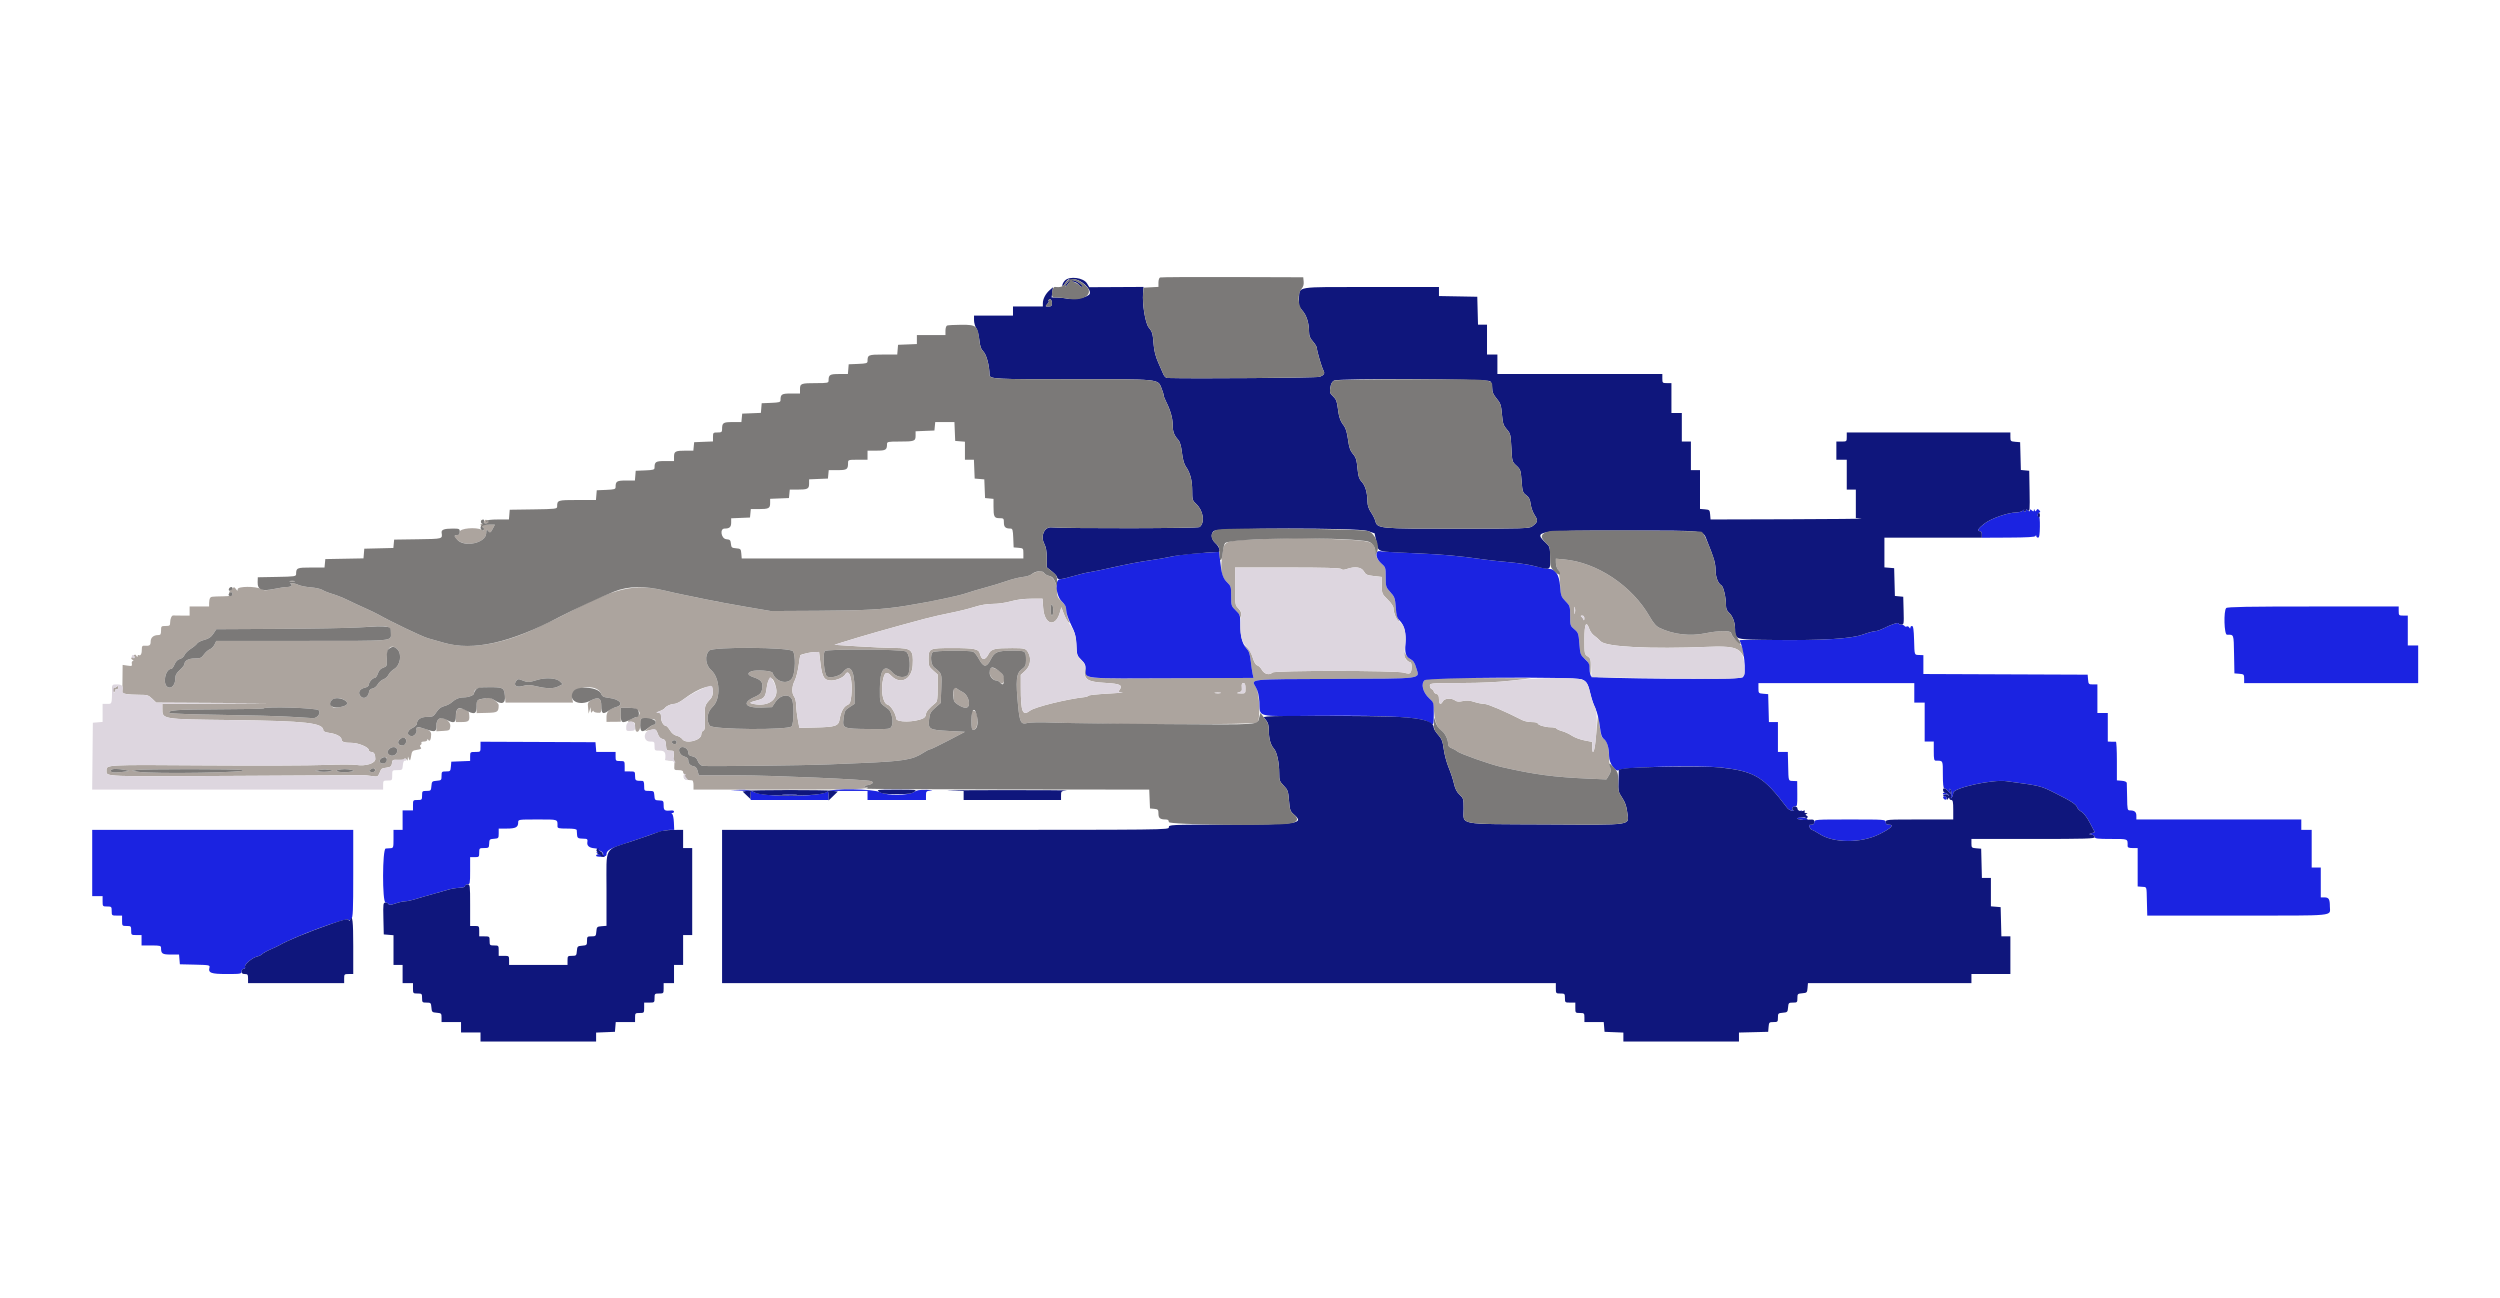 <svg id="svg" version="1.1" width="400" height="207.752" viewBox="0 0 400 207.752" xmlns="http://www.w3.org/2000/svg" xmlns:xlink="http://www.w3.org/1999/xlink" ><g id="svgg"><path id="path0" d="M77.064 83.377 C 77.364 83.759,78.130 83.880,78.130 83.545 C 78.130 83.229,77.643 83.020,77.550 83.297 C 77.485 83.492,77.388 83.489,77.123 83.281 C 76.816 83.042,76.810 83.052,77.064 83.377 M76.883 83.932 C 76.883 84.062,77.008 84.217,77.160 84.275 C 77.313 84.334,77.437 84.513,77.437 84.673 C 77.437 84.887,77.340 84.913,77.070 84.768 C 76.174 84.288,73.558 84.529,73.558 85.091 C 73.558 85.472,73.448 85.610,73.143 85.610 C 72.598 85.610,72.618 85.851,73.208 86.405 C 74.490 87.609,77.740 86.851,77.792 85.336 C 77.813 84.718,77.864 84.628,78.049 84.880 C 78.374 85.324,78.491 85.279,78.857 84.571 L 79.180 83.948 78.360 83.948 C 77.909 83.948,77.393 83.891,77.212 83.822 C 77.031 83.752,76.883 83.802,76.883 83.932 M201.974 86.251 C 195.512 86.539,195.912 86.366,195.540 89.039 C 195.228 91.281,195.430 92.300,196.360 93.192 C 196.950 93.757,196.987 93.886,196.987 95.375 C 196.987 96.906,197.010 96.980,197.704 97.652 C 198.098 98.034,198.459 98.544,198.507 98.784 C 198.561 99.059,198.603 98.967,198.621 98.536 C 198.641 98.057,198.493 97.695,198.130 97.332 C 197.624 96.826,197.610 96.735,197.610 93.809 L 197.610 90.805 205.984 90.805 C 211.907 90.805,214.427 90.874,214.592 91.039 C 214.765 91.212,215.000 91.212,215.496 91.039 C 216.787 90.589,217.828 90.733,218.217 91.418 C 218.522 91.954,218.717 92.045,219.827 92.170 L 221.091 92.313 221.091 93.660 C 221.091 94.981,221.109 95.024,222.026 95.929 C 222.636 96.530,222.961 97.030,222.961 97.367 C 222.961 98.001,223.452 99.218,223.793 99.429 C 223.945 99.523,223.922 99.390,223.734 99.091 C 223.564 98.819,223.373 97.913,223.308 97.076 C 223.202 95.703,223.119 95.475,222.452 94.738 C 221.744 93.953,221.714 93.859,221.714 92.345 C 221.714 90.812,221.695 90.753,221.001 90.138 C 220.494 89.689,220.246 89.259,220.145 88.649 C 219.785 86.482,219.978 86.547,212.883 86.232 C 207.892 86.011,207.333 86.012,201.974 86.251 M248.935 90.001 C 248.935 90.337,249.065 90.819,249.224 91.072 C 249.392 91.339,249.555 92.346,249.614 93.472 C 249.714 95.365,249.734 95.430,250.468 96.182 C 251.200 96.931,251.221 96.997,251.221 98.536 C 251.221 100.065,251.244 100.138,251.893 100.684 C 252.526 101.217,252.573 101.353,252.703 103.029 C 252.835 104.720,252.875 104.835,253.530 105.370 C 254.103 105.837,254.241 106.118,254.353 107.044 L 254.487 108.156 254.516 106.758 C 254.543 105.480,254.501 105.331,254.026 105.020 C 253.522 104.690,253.506 104.608,253.506 102.314 C 253.506 99.790,253.782 99.216,254.302 100.656 C 254.443 101.045,254.774 101.504,255.037 101.677 C 255.300 101.849,255.781 102.272,256.106 102.615 C 256.953 103.514,264.039 103.878,273.247 103.497 C 277.016 103.341,278.104 103.588,278.798 104.758 C 279.073 105.221,279.083 105.201,278.995 104.381 C 278.920 103.685,278.715 103.337,277.944 102.599 C 277.418 102.094,276.987 101.525,276.987 101.334 C 276.987 100.868,275.074 100.862,272.874 101.322 C 270.416 101.835,267.737 101.523,265.533 100.465 C 264.975 100.197,264.561 99.722,263.930 98.624 C 261.105 93.707,255.506 89.980,250.234 89.507 L 248.935 89.390 248.935 90.001 M166.069 91.444 C 165.693 91.523,165.226 91.726,165.030 91.896 C 164.835 92.065,164.194 92.258,163.607 92.323 C 163.019 92.389,161.850 92.686,161.009 92.984 C 160.168 93.281,158.639 93.748,157.610 94.021 C 156.582 94.295,155.201 94.707,154.542 94.937 C 153.347 95.355,148.787 96.304,145.039 96.915 C 141.323 97.520,138.468 97.684,130.900 97.725 L 123.325 97.766 119.325 97.085 C 117.125 96.711,114.226 96.171,112.883 95.886 C 111.540 95.601,109.927 95.268,109.299 95.146 C 108.670 95.025,107.408 94.745,106.494 94.524 C 101.408 93.295,98.455 94.000,90.078 98.444 C 89.287 98.863,89.407 98.806,85.714 100.546 C 80.163 103.162,74.979 103.980,71.065 102.857 C 70.208 102.611,69.039 102.280,68.468 102.120 C 67.571 101.869,62.455 99.422,60.561 98.337 C 60.212 98.137,59.230 97.666,58.379 97.289 C 57.528 96.912,56.270 96.326,55.584 95.987 C 54.899 95.647,53.831 95.222,53.211 95.042 C 52.591 94.863,51.867 94.573,51.600 94.399 C 51.334 94.225,50.486 94.034,49.714 93.974 C 48.943 93.915,48.059 93.739,47.751 93.583 C 47.442 93.426,46.974 93.306,46.712 93.315 C 46.449 93.324,46.351 93.379,46.495 93.437 C 46.928 93.611,46.562 93.922,45.923 93.922 C 45.595 93.922,44.660 94.062,43.846 94.233 C 42.532 94.510,42.300 94.510,41.765 94.233 C 40.865 93.768,38.026 93.798,38.026 94.273 C 38.026 94.588,37.996 94.585,37.746 94.242 C 37.477 93.874,37.448 93.877,36.998 94.327 C 36.629 94.696,36.585 94.845,36.789 95.034 C 36.986 95.216,37.013 95.211,36.901 95.013 C 36.821 94.870,36.854 94.753,36.975 94.753 C 37.096 94.753,37.195 94.894,37.195 95.065 C 37.195 95.309,36.881 95.383,35.740 95.408 C 33.794 95.450,33.789 95.450,33.614 95.688 C 33.530 95.803,33.459 96.153,33.458 96.468 L 33.455 97.039 31.896 97.039 L 30.338 97.039 30.338 97.766 L 30.338 98.494 29.091 98.494 C 28.405 98.494,27.784 98.486,27.712 98.476 C 27.473 98.444,27.227 99.002,27.224 99.584 C 27.221 100.098,27.148 100.156,26.494 100.156 C 25.801 100.156,25.766 100.190,25.766 100.883 C 25.766 101.480,25.689 101.610,25.337 101.610 C 24.565 101.610,24.104 102.002,24.104 102.657 C 24.104 103.272,23.922 103.382,23.027 103.311 C 22.772 103.290,22.682 103.441,22.694 103.871 C 22.714 104.557,22.496 104.993,22.219 104.822 C 22.113 104.757,22.025 104.825,22.023 104.975 C 22.020 105.172,21.965 105.161,21.823 104.935 C 21.650 104.663,21.578 104.671,21.254 104.995 C 20.930 105.318,20.923 105.391,21.195 105.563 C 21.382 105.681,21.407 105.761,21.259 105.763 C 21.122 105.765,21.047 105.956,21.093 106.190 C 21.166 106.572,21.096 106.603,20.398 106.499 L 19.622 106.383 19.596 108.650 L 19.571 110.917 20.201 111.043 C 20.548 111.112,21.475 111.169,22.262 111.169 C 23.568 111.169,23.749 111.223,24.344 111.792 L 24.997 112.416 33.953 112.465 L 42.909 112.515 34.442 112.571 L 25.974 112.628 25.974 113.353 C 25.974 115.105,25.779 115.072,36.987 115.210 C 49.081 115.359,51.740 115.661,51.740 116.889 C 51.740 117.033,52.165 117.198,52.735 117.273 C 53.806 117.415,54.649 117.880,54.649 118.327 C 54.649 118.702,55.120 118.857,56.263 118.857 C 57.338 118.857,59.013 119.565,59.013 120.019 C 59.013 120.180,59.190 120.312,59.406 120.312 C 59.833 120.312,60.052 120.696,60.052 121.448 C 60.052 122.134,58.483 122.625,57.039 122.391 C 56.468 122.298,54.177 122.300,51.948 122.394 C 49.719 122.488,41.108 122.518,32.811 122.461 C 16.645 122.349,17.039 122.327,17.039 123.325 C 17.039 124.292,16.319 124.264,37.779 124.142 C 48.829 124.080,58.010 124.028,58.182 124.028 C 58.353 124.027,58.934 124.091,59.473 124.169 C 60.410 124.306,60.464 124.286,60.710 123.714 C 61.056 122.912,60.988 122.964,61.868 122.822 C 62.535 122.715,62.659 122.610,62.717 122.108 C 62.782 121.542,62.821 121.523,63.788 121.591 C 64.340 121.630,64.749 121.592,64.695 121.506 C 64.642 121.421,64.690 121.351,64.802 121.351 C 64.913 121.351,65.051 121.468,65.109 121.610 C 65.167 121.753,65.228 121.683,65.245 121.455 L 65.276 121.039 65.449 121.455 C 65.591 121.797,65.648 121.714,65.773 120.985 C 65.915 120.153,65.972 120.092,66.731 119.971 C 67.356 119.871,67.489 119.782,67.318 119.576 C 67.162 119.388,67.162 119.270,67.318 119.173 C 67.440 119.098,67.485 118.949,67.420 118.843 C 67.354 118.736,67.539 118.649,67.832 118.649 C 68.124 118.649,68.365 118.532,68.367 118.390 C 68.369 118.195,68.414 118.200,68.546 118.407 C 68.761 118.747,68.987 118.275,68.987 117.484 C 68.987 116.943,68.465 116.639,67.165 116.421 C 66.609 116.329,66.508 116.367,66.609 116.631 C 66.810 117.153,66.319 117.852,65.804 117.779 C 65.016 117.667,65.111 116.891,65.963 116.487 C 66.405 116.277,66.701 115.986,66.701 115.763 C 66.701 115.130,67.386 114.701,68.397 114.701 C 69.247 114.701,69.379 114.631,69.835 113.933 C 70.180 113.406,70.566 113.107,71.065 112.981 C 71.465 112.880,71.979 112.630,72.208 112.425 C 72.844 111.854,73.469 111.584,74.155 111.584 C 75.002 111.584,75.844 111.241,75.844 110.894 C 75.844 110.217,76.537 109.956,78.347 109.952 C 80.520 109.948,80.654 110.025,80.782 111.354 L 80.884 112.416 86.286 112.416 L 91.688 112.416 91.557 111.758 C 91.187 109.907,95.496 109.192,96.180 110.991 C 96.356 111.454,96.551 111.553,97.522 111.675 C 99.217 111.887,99.881 112.802,98.578 113.129 C 97.485 113.403,97.039 113.861,97.039 114.708 L 97.039 115.498 98.182 115.488 L 99.325 115.478 99.325 114.362 L 99.325 113.247 100.530 113.247 C 102.405 113.247,103.025 114.398,101.411 114.882 C 100.369 115.194,100.142 115.532,100.975 115.532 C 101.563 115.532,101.610 115.587,101.610 116.260 C 101.610 117.512,102.400 117.277,102.482 116.000 L 102.545 115.013 103.688 115.013 C 104.715 115.013,104.838 115.060,104.898 115.481 C 104.941 115.789,104.857 115.948,104.649 115.948 C 104.476 115.948,104.073 116.183,103.752 116.471 L 103.169 116.994 103.747 116.863 C 104.853 116.610,104.986 116.658,105.240 117.397 C 105.407 117.883,105.652 118.157,105.991 118.237 C 106.410 118.335,106.504 118.500,106.557 119.229 C 106.617 120.044,106.663 120.104,107.233 120.104 C 107.771 120.104,107.844 120.177,107.844 120.715 C 107.844 121.362,107.550 121.715,107.321 121.344 C 107.226 121.190,107.104 121.189,106.923 121.339 C 106.780 121.458,106.602 121.509,106.526 121.453 C 106.451 121.397,106.444 121.421,106.511 121.506 C 106.577 121.592,106.928 121.664,107.290 121.665 C 107.920 121.668,107.946 121.701,107.897 122.445 C 107.848 123.203,107.864 123.221,108.573 123.221 C 109.080 123.221,109.299 123.315,109.299 123.532 C 109.299 123.704,109.404 123.844,109.532 123.844 C 109.700 123.844,109.697 123.927,109.522 124.137 C 109.249 124.467,109.530 124.750,110.182 124.802 C 110.382 124.818,110.639 124.843,110.753 124.857 C 110.868 124.871,110.961 125.210,110.961 125.610 L 110.961 126.338 124.416 126.335 C 137.250 126.332,139.450 126.266,138.482 125.912 C 138.157 125.793,138.230 125.734,138.857 125.612 C 139.630 125.461,139.875 125.165,139.377 124.983 C 138.642 124.715,123.420 124.053,117.980 124.053 L 111.804 124.052 111.629 123.377 C 111.520 122.957,111.302 122.674,111.052 122.627 C 110.452 122.516,110.130 122.185,110.130 121.680 C 110.130 121.350,109.948 121.175,109.455 121.030 C 108.701 120.808,108.357 119.797,108.957 119.567 C 109.449 119.378,110.130 119.859,110.130 120.397 C 110.130 120.774,110.274 120.912,110.771 121.011 C 111.237 121.104,111.477 121.312,111.650 121.773 C 111.798 122.163,112.085 122.455,112.397 122.533 C 112.894 122.658,128.483 122.476,132.779 122.295 C 133.979 122.244,136.223 122.150,137.766 122.085 C 144.642 121.795,146.049 121.559,147.785 120.411 C 148.213 120.128,148.669 119.896,148.800 119.896 C 148.931 119.896,150.242 119.265,151.715 118.494 L 154.392 117.091 151.750 116.951 C 148.632 116.785,148.464 116.679,148.666 115.013 C 148.774 114.127,148.919 113.864,149.652 113.226 L 150.512 112.478 150.606 110.187 C 150.708 107.712,150.743 107.815,149.434 106.755 C 148.927 106.345,148.799 104.790,149.236 104.353 C 149.512 104.077,155.030 104.017,155.704 104.283 C 155.912 104.365,156.334 104.896,156.640 105.463 C 157.364 106.804,157.855 106.832,158.494 105.566 C 159.134 104.296,159.546 104.120,161.900 104.111 C 164.149 104.103,164.156 104.108,164.156 105.669 C 164.156 106.462,164.064 106.646,163.429 107.131 C 162.603 107.761,162.500 108.880,162.895 112.935 C 163.150 115.559,163.361 115.963,164.335 115.690 C 164.816 115.554,166.486 115.531,168.935 115.625 C 178.271 115.985,200.866 115.970,201.169 115.604 C 201.701 114.962,201.556 111.034,200.962 109.997 C 200.162 108.602,199.419 108.683,213.447 108.625 C 228.129 108.564,227.140 108.698,226.588 106.839 C 226.354 106.051,226.119 105.681,225.741 105.509 C 225.454 105.378,225.088 105.032,224.929 104.739 C 224.647 104.221,224.640 104.220,224.632 104.675 C 224.623 105.148,225.279 105.974,225.662 105.974 C 225.914 105.974,225.934 107.214,225.689 107.600 C 225.546 107.826,225.348 107.829,224.601 107.618 C 223.351 107.265,203.935 107.254,203.583 107.607 C 203.115 108.075,202.306 107.877,201.920 107.200 C 201.719 106.846,201.381 106.512,201.169 106.457 C 200.914 106.390,200.660 105.957,200.419 105.178 C 200.168 104.363,199.855 103.844,199.404 103.494 L 198.753 102.988 199.351 103.637 C 199.842 104.169,199.980 104.557,200.123 105.805 C 200.219 106.641,200.358 107.582,200.433 107.896 L 200.568 108.468 188.648 108.514 C 172.715 108.577,173.978 108.681,173.707 107.283 L 173.554 106.494 173.530 107.261 C 173.484 108.751,174.067 109.104,176.836 109.264 C 179.327 109.409,179.706 109.619,179.052 110.494 C 178.908 110.687,179.036 110.761,179.559 110.784 C 179.944 110.801,178.913 110.889,177.268 110.978 C 175.622 111.067,174.220 111.217,174.151 111.310 C 174.082 111.404,173.839 111.501,173.610 111.526 C 170.695 111.846,165.594 113.107,164.803 113.704 C 163.593 114.617,163.330 113.948,163.326 109.937 L 163.325 107.978 164.052 107.311 C 164.842 106.588,165.043 105.409,164.540 104.454 C 164.171 103.753,163.976 103.695,161.974 103.694 C 159.172 103.692,158.589 103.832,158.195 104.600 C 157.627 105.709,157.071 105.712,156.794 104.608 C 156.599 103.830,155.922 103.688,152.417 103.688 C 148.649 103.688,148.571 103.725,148.571 105.487 C 148.571 106.535,148.633 106.688,149.299 107.277 L 150.026 107.921 150.026 110.056 C 150.026 111.770,149.960 112.244,149.691 112.459 C 148.683 113.266,148.156 113.885,148.156 114.262 C 148.156 114.496,147.981 114.780,147.767 114.895 C 146.469 115.589,143.377 115.627,143.377 114.948 C 143.377 114.266,142.526 112.871,142.035 112.748 C 141.237 112.548,140.867 110.371,141.323 108.560 C 141.589 107.506,141.888 107.413,142.630 108.156 C 144.087 109.613,145.902 108.700,146.030 106.446 C 146.170 103.970,145.879 103.694,143.102 103.671 C 141.939 103.661,139.304 103.544,137.247 103.411 L 133.506 103.169 134.649 102.807 C 137.749 101.824,142.722 100.405,147.948 99.011 C 149.034 98.722,150.904 98.294,152.104 98.061 C 153.304 97.828,154.998 97.409,155.869 97.130 C 156.915 96.795,157.938 96.623,158.883 96.623 C 159.690 96.623,160.946 96.442,161.766 96.208 C 162.714 95.937,163.842 95.792,165.010 95.792 L 166.801 95.792 166.906 97.252 C 167.102 99.996,168.897 100.464,169.591 97.952 L 169.812 97.153 170.199 98.174 C 170.413 98.736,170.734 99.342,170.914 99.520 C 171.211 99.815,171.211 99.774,170.919 99.072 C 170.742 98.647,170.597 97.984,170.597 97.599 C 170.597 97.062,170.427 96.743,169.870 96.236 C 169.273 95.693,169.143 95.427,169.143 94.752 C 169.143 93.438,168.594 92.309,167.879 92.152 C 167.546 92.079,167.156 91.857,167.013 91.659 C 166.814 91.384,166.593 91.333,166.069 91.444 M46.390 93.026 C 46.590 93.079,46.917 93.079,47.117 93.026 C 47.317 92.974,47.153 92.931,46.753 92.931 C 46.353 92.931,46.190 92.974,46.390 93.026 M168.519 97.675 C 168.519 98.125,168.426 98.494,168.312 98.494 C 168.197 98.494,168.104 98.067,168.104 97.546 C 168.104 96.968,168.185 96.649,168.312 96.727 C 168.426 96.798,168.519 97.224,168.519 97.675 M251.991 98.130 C 251.941 98.387,251.901 98.177,251.901 97.662 C 251.901 97.148,251.941 96.938,251.991 97.195 C 252.040 97.452,252.040 97.873,251.991 98.130 M253.490 98.961 C 253.479 99.273,253.434 99.325,253.355 99.117 C 253.290 98.945,253.134 98.736,253.008 98.653 C 252.867 98.558,252.919 98.499,253.143 98.497 C 253.387 98.495,253.501 98.647,253.490 98.961 M62.144 100.371 C 62.414 100.516,62.544 100.804,62.542 101.254 C 62.536 102.637,63.540 102.545,48.374 102.545 L 34.604 102.545 34.324 103.128 C 34.170 103.449,33.829 103.793,33.566 103.893 C 33.303 103.993,32.883 104.362,32.634 104.713 C 32.233 105.275,32.060 105.351,31.170 105.351 C 30.159 105.351,29.506 105.711,29.506 106.267 C 29.506 106.412,29.179 106.828,28.779 107.192 C 28.223 107.698,28.052 108.019,28.052 108.553 C 28.052 109.559,27.440 110.262,26.843 109.942 C 25.956 109.468,26.444 107.013,27.426 107.013 C 27.539 107.013,27.766 106.689,27.932 106.293 C 28.131 105.815,28.416 105.527,28.781 105.436 C 29.084 105.359,29.411 105.081,29.514 104.813 C 29.615 104.546,30.070 104.093,30.524 103.806 C 30.978 103.519,31.431 103.139,31.531 102.961 C 31.630 102.783,32.147 102.523,32.678 102.383 C 33.405 102.193,33.765 101.950,34.129 101.403 L 34.614 100.675 44.580 100.621 C 50.061 100.591,55.808 100.488,57.351 100.392 C 61.450 100.136,61.703 100.135,62.144 100.371 M63.584 103.896 C 64.346 104.657,64.049 106.460,63.067 107.039 C 62.702 107.255,62.295 107.669,62.162 107.960 C 62.029 108.251,61.664 108.580,61.350 108.690 C 61.036 108.799,60.624 109.161,60.435 109.493 C 60.242 109.832,59.878 110.126,59.604 110.165 C 59.292 110.209,59.094 110.394,59.053 110.680 C 58.930 111.542,58.239 111.942,57.738 111.441 C 57.184 110.887,57.489 110.224,58.388 110.026 C 58.764 109.944,59.013 109.757,59.013 109.558 C 59.013 109.150,59.608 108.468,59.964 108.468 C 60.109 108.468,60.333 108.148,60.462 107.757 C 60.626 107.261,60.883 106.981,61.311 106.832 C 61.905 106.625,61.924 106.578,61.896 105.352 C 61.857 103.635,62.644 102.956,63.584 103.896 M126.874 104.196 C 127.300 104.779,127.265 107.420,126.819 108.357 C 126.200 109.653,124.120 109.190,123.603 107.641 C 123.495 107.316,120.935 107.140,120.243 107.410 C 119.490 107.703,119.604 108.026,120.581 108.362 C 121.639 108.725,121.975 109.046,121.971 109.688 C 121.966 110.757,121.752 111.069,120.711 111.532 C 118.642 112.450,119.225 113.297,121.861 113.202 L 123.518 113.143 124.110 112.260 C 124.860 111.142,126.284 110.949,126.720 111.906 C 127.056 112.643,127.021 115.747,126.672 116.208 C 126.187 116.847,114.023 116.755,113.570 116.110 C 112.951 115.226,113.146 113.910,114.018 113.088 C 115.373 111.810,115.228 108.476,113.760 107.188 C 112.866 106.403,112.717 104.841,113.466 104.093 C 114.107 103.451,126.399 103.545,126.874 104.196 M144.887 104.218 C 145.485 104.447,145.756 106.315,145.391 107.688 C 145.159 108.558,143.618 108.527,142.824 107.636 C 141.519 106.171,140.779 107.087,140.779 110.170 C 140.779 112.649,140.673 112.390,142.125 113.455 C 142.673 113.857,143.002 115.530,142.664 116.199 C 142.427 116.669,142.378 116.675,138.938 116.644 C 134.900 116.607,134.756 116.545,134.975 114.934 C 135.144 113.692,135.182 113.623,136.005 113.089 L 136.727 112.620 136.727 110.232 C 136.727 107.179,135.998 106.129,134.872 107.560 C 134.399 108.162,132.927 108.561,132.340 108.247 C 131.863 107.992,131.570 104.663,131.981 104.168 C 132.269 103.821,143.969 103.866,144.887 104.218 M131.285 106.234 C 131.545 108.362,131.886 108.883,133.017 108.883 C 133.820 108.883,134.972 108.389,135.226 107.935 C 135.866 106.792,136.476 108.843,136.216 111.265 C 136.098 112.368,136.000 112.604,135.581 112.795 C 134.983 113.067,134.542 113.875,134.346 115.054 C 134.160 116.175,133.730 116.321,130.391 116.400 L 127.898 116.460 127.647 115.113 C 127.509 114.372,127.392 113.340,127.386 112.819 C 127.381 112.298,127.239 111.690,127.072 111.468 C 126.647 110.906,126.680 109.841,127.152 108.916 C 127.371 108.486,127.653 107.397,127.779 106.497 C 127.904 105.596,128.028 104.846,128.055 104.829 C 128.329 104.655,129.716 104.350,130.304 104.333 L 131.050 104.312 131.285 106.234 M158.476 106.944 C 157.965 107.455,158.659 108.883,159.419 108.883 C 159.596 108.883,159.858 109.023,160.000 109.195 C 160.523 109.826,160.962 108.642,160.464 107.941 C 159.944 107.209,158.790 106.630,158.476 106.944 M124.192 110.154 C 124.547 111.929,122.883 113.089,120.623 112.643 C 119.757 112.472,119.814 112.418,121.295 112.016 C 122.294 111.745,122.487 111.472,122.670 110.070 C 122.939 108.007,123.772 108.053,124.192 110.154 M89.598 109.038 L 90.028 109.468 89.388 109.799 C 88.592 110.210,87.554 110.214,85.850 109.813 C 84.787 109.562,84.372 109.550,83.711 109.748 C 82.660 110.062,82.076 109.665,82.579 108.978 C 82.849 108.607,82.936 108.596,83.568 108.856 C 84.420 109.206,84.619 109.201,85.922 108.796 C 87.320 108.362,89.035 108.475,89.598 109.038 M227.959 108.833 C 227.310 109.358,227.644 110.784,228.629 111.685 C 229.287 112.289,229.345 112.446,229.458 113.947 C 229.582 115.576,229.918 116.400,230.686 116.948 C 231.197 117.312,231.688 118.297,231.688 118.956 C 231.688 119.348,231.841 119.549,232.259 119.708 C 232.573 119.827,232.976 120.056,233.153 120.217 C 233.560 120.585,238.414 122.300,240.208 122.710 C 245.573 123.934,248.547 124.333,254.175 124.582 L 257.025 124.708 257.432 124.040 C 257.739 123.534,257.791 123.248,257.646 122.867 C 257.541 122.590,257.454 121.831,257.453 121.181 C 257.452 119.668,257.126 118.503,256.631 118.238 C 256.215 118.015,256.112 117.654,255.863 115.532 L 255.705 114.182 255.563 115.636 C 255.485 116.436,255.350 117.816,255.264 118.701 C 255.102 120.370,254.753 120.920,254.753 119.508 L 254.753 118.703 253.498 118.456 C 252.807 118.321,251.906 117.981,251.495 117.702 C 251.084 117.424,250.391 117.099,249.954 116.982 C 249.518 116.864,249.104 116.677,249.035 116.566 C 248.967 116.455,248.556 116.364,248.123 116.364 C 247.220 116.364,246.026 115.997,246.026 115.720 C 246.026 115.617,245.613 115.532,245.108 115.532 C 244.603 115.532,243.925 115.397,243.601 115.232 C 240.802 113.803,238.047 112.623,237.509 112.623 C 237.150 112.623,236.414 112.478,235.873 112.301 C 235.146 112.064,234.669 112.029,234.050 112.168 C 233.427 112.308,233.112 112.284,232.826 112.074 C 232.231 111.640,231.121 111.715,230.857 112.208 C 230.514 112.850,230.234 112.701,230.234 111.877 C 230.234 111.305,230.137 111.104,229.818 111.021 C 229.590 110.961,229.403 110.793,229.403 110.647 C 229.403 110.501,229.262 110.328,229.091 110.263 C 228.919 110.197,228.779 109.953,228.779 109.721 C 228.779 109.309,228.897 109.298,233.714 109.285 C 237.070 109.276,239.680 109.152,241.870 108.896 L 245.091 108.520 236.750 108.494 C 229.080 108.470,228.373 108.497,227.959 108.833 M199.273 110.130 C 199.273 110.955,199.268 110.961,198.494 110.940 C 197.822 110.922,197.786 110.899,198.234 110.772 C 198.669 110.648,198.743 110.517,198.688 109.961 C 198.640 109.471,198.707 109.299,198.948 109.299 C 199.188 109.299,199.273 109.514,199.273 110.130 M17.962 110.226 C 17.990 110.753,18.381 110.992,18.399 110.494 C 18.404 110.351,18.521 110.257,18.659 110.286 C 18.796 110.314,18.909 110.186,18.909 110.001 C 18.909 109.744,18.843 109.718,18.634 109.892 C 18.446 110.048,18.291 110.052,18.146 109.907 C 18.001 109.762,17.942 109.863,17.962 110.226 M114.078 110.545 C 114.078 111.046,113.933 111.536,113.714 111.777 C 112.727 112.865,112.726 112.870,112.779 114.859 C 112.820 116.418,112.770 116.816,112.519 116.912 C 112.348 116.978,112.208 117.244,112.208 117.503 C 112.208 118.470,109.749 119.088,109.174 118.267 C 109.014 118.038,108.606 117.790,108.267 117.716 C 107.875 117.630,107.492 117.322,107.212 116.868 C 106.969 116.476,106.692 116.156,106.595 116.156 C 106.192 116.156,105.766 115.455,105.766 114.790 C 105.766 114.195,105.690 114.075,105.299 114.062 C 104.921 114.049,104.963 113.998,105.517 113.798 C 105.894 113.661,106.268 113.449,106.348 113.325 C 106.576 112.973,107.353 112.623,107.905 112.623 C 108.181 112.623,108.840 112.294,109.368 111.890 C 111.929 109.934,114.078 109.321,114.078 110.545 M152.656 110.062 C 152.488 110.231,152.482 111.527,152.647 112.141 C 152.744 112.505,153.976 113.247,154.483 113.247 C 155.454 113.247,155.087 111.278,154.013 110.729 C 153.651 110.544,153.229 110.288,153.074 110.159 C 152.920 110.031,152.731 109.987,152.656 110.062 M195.275 110.896 C 195.076 110.948,194.702 110.950,194.444 110.900 C 194.186 110.851,194.348 110.808,194.805 110.806 C 195.262 110.803,195.474 110.844,195.275 110.896 M55.331 112.170 C 55.852 112.623,55.426 112.997,54.198 113.166 C 53.348 113.282,53.208 113.244,52.991 112.839 C 52.426 111.783,54.276 111.253,55.331 112.170 M77.610 111.721 C 76.174 112.024,76.260 111.940,76.260 113.054 L 76.260 114.100 77.905 114.060 C 79.641 114.018,79.780 113.925,79.789 112.796 C 79.792 112.463,78.588 111.559,78.209 111.609 C 78.108 111.622,77.839 111.672,77.610 111.721 M94.545 112.061 C 94.260 112.206,94.038 112.485,94.052 112.681 C 94.066 112.878,94.099 113.296,94.125 113.610 L 94.171 114.182 94.338 113.662 L 94.504 113.143 94.528 113.662 C 94.547 114.077,94.592 114.119,94.753 113.870 C 94.864 113.699,94.956 113.655,94.958 113.774 C 94.960 113.893,95.242 114.011,95.584 114.037 C 96.207 114.084,96.208 114.084,96.208 112.938 C 96.208 111.672,95.771 111.441,94.545 112.061 M50.994 113.642 C 51.393 114.082,50.797 114.914,50.091 114.905 C 49.912 114.902,48.364 114.808,46.649 114.696 C 44.935 114.583,39.886 114.440,35.429 114.379 C 30.972 114.317,27.240 114.180,27.136 114.076 C 26.692 113.633,28.318 113.511,34.993 113.486 C 38.868 113.471,42.087 113.411,42.145 113.353 C 42.502 112.996,50.650 113.261,50.994 113.642 M73.184 113.496 C 73.047 113.633,72.935 114.148,72.935 114.639 L 72.935 115.532 73.818 115.529 C 75.082 115.525,75.205 115.379,75.039 114.083 C 74.972 113.564,73.563 113.117,73.184 113.496 M155.429 115.206 C 155.429 116.476,155.490 116.779,155.745 116.779 C 156.601 116.779,156.646 113.862,155.792 113.701 C 155.472 113.640,155.429 113.819,155.429 115.206 M70.078 115.145 C 69.935 115.289,69.818 115.768,69.818 116.208 L 69.818 117.009 70.896 116.946 C 71.931 116.886,71.977 116.857,72.047 116.240 C 72.155 115.283,70.726 114.488,70.078 115.145 M64.936 118.236 C 65.007 118.351,65.007 118.631,64.934 118.859 C 64.779 119.348,63.896 119.427,63.719 118.967 C 63.494 118.381,64.611 117.710,64.936 118.236 M108.260 118.753 C 108.260 118.925,108.125 119.065,107.960 119.065 C 107.613 119.065,107.379 118.768,107.573 118.574 C 107.821 118.326,108.260 118.440,108.260 118.753 M63.548 119.958 C 63.703 120.776,62.660 121.262,62.127 120.619 C 61.912 120.361,61.934 120.228,62.246 119.883 C 62.696 119.385,63.447 119.428,63.548 119.958 M61.885 121.608 C 61.812 122.115,61.178 122.352,60.828 122.002 C 60.534 121.708,61.007 121.143,61.546 121.143 C 61.847 121.143,61.934 121.263,61.885 121.608 M59.920 123.435 C 59.802 123.553,59.537 123.585,59.330 123.506 C 58.969 123.367,58.969 123.351,59.336 123.083 C 59.779 122.759,60.289 123.067,59.920 123.435 M20.052 123.198 C 20.877 123.357,20.873 123.359,19.497 123.520 C 18.119 123.680,17.547 123.576,17.775 123.206 C 17.917 122.977,18.893 122.974,20.052 123.198 M38.753 123.203 C 40.523 123.602,24.727 123.872,22.107 123.487 L 21.091 123.338 21.818 123.203 C 22.786 123.023,37.956 123.023,38.753 123.203 M53.091 123.242 C 53.319 123.257,53.170 123.334,52.760 123.415 C 52.349 123.495,51.647 123.512,51.201 123.453 L 50.390 123.345 51.117 123.202 C 51.517 123.123,52.031 123.094,52.260 123.137 C 52.488 123.180,52.862 123.227,53.091 123.242 M56.312 123.202 C 56.784 123.337,56.756 123.363,56.004 123.488 C 54.919 123.669,53.242 123.427,54.026 123.203 C 54.689 123.013,55.648 123.013,56.312 123.202 " stroke="none" fill="#aca49e" fill-rule="evenodd"></path><path id="path1" d="M323.595 81.714 C 323.503 81.857,323.055 81.981,322.597 81.989 C 321.278 82.012,318.620 82.936,317.561 83.740 C 316.532 84.522,316.233 84.987,316.762 84.987 C 316.975 84.987,317.091 85.172,317.091 85.513 L 317.091 86.039 321.338 86.017 C 324.385 86.002,325.614 85.927,325.686 85.751 C 325.758 85.574,325.790 85.578,325.802 85.766 C 325.811 85.909,325.939 86.026,326.087 86.026 C 326.283 86.026,326.363 85.551,326.382 84.258 C 326.398 83.225,326.329 82.538,326.218 82.607 C 326.112 82.673,326.026 82.588,326.026 82.419 C 326.026 82.251,326.143 82.070,326.286 82.017 C 326.492 81.942,326.490 81.863,326.277 81.638 C 326.052 81.399,325.981 81.399,325.835 81.636 C 325.689 81.872,325.643 81.872,325.548 81.634 C 325.453 81.396,325.433 81.396,325.419 81.636 C 325.406 81.866,325.342 81.871,325.091 81.662 C 324.842 81.456,324.779 81.456,324.779 81.662 C 324.779 81.869,324.716 81.869,324.468 81.662 C 324.252 81.484,324.156 81.476,324.156 81.637 C 324.156 81.765,324.057 81.870,323.936 81.870 C 323.815 81.870,323.774 81.777,323.844 81.662 C 323.915 81.548,323.925 81.455,323.867 81.455 C 323.809 81.455,323.686 81.571,323.595 81.714 M220.394 88.246 C 220.019 88.622,220.301 89.519,220.987 90.126 C 221.698 90.755,221.714 90.806,221.714 92.345 C 221.714 93.860,221.743 93.952,222.457 94.743 C 223.137 95.496,223.210 95.699,223.321 97.176 C 223.424 98.535,223.526 98.869,223.974 99.315 C 224.656 99.996,225.013 101.403,224.881 102.891 C 224.741 104.468,224.925 105.073,225.658 105.452 C 226.122 105.692,226.348 106.031,226.591 106.850 C 227.140 108.696,228.121 108.564,213.447 108.625 C 199.445 108.683,200.170 108.605,200.940 109.975 C 201.266 110.554,201.438 111.267,201.499 112.289 C 201.652 114.849,200.673 114.608,210.604 114.531 C 222.801 114.437,227.725 114.744,228.796 115.666 C 229.349 116.142,229.403 116.009,229.403 114.171 C 229.403 112.400,229.400 112.392,228.662 111.716 C 227.645 110.784,227.299 109.367,227.959 108.833 C 228.509 108.387,251.813 108.261,253.064 108.697 C 253.847 108.970,254.086 109.369,254.478 111.050 C 254.640 111.744,254.993 112.779,255.262 113.351 C 255.545 113.950,255.841 115.131,255.963 116.142 C 256.128 117.520,256.266 117.964,256.606 118.221 C 257.133 118.618,257.455 119.664,257.455 120.978 C 257.455 122.150,258.509 123.639,259.032 123.205 C 259.641 122.699,271.837 122.407,275.429 122.812 C 280.767 123.414,282.206 124.297,285.968 129.287 C 286.114 129.481,286.468 129.678,286.753 129.725 C 287.039 129.771,287.156 129.770,287.013 129.721 C 286.593 129.577,286.716 129.039,287.168 129.039 C 287.556 129.039,287.583 128.905,287.567 127.010 L 287.551 124.981 286.933 124.956 C 286.115 124.923,286.167 125.075,286.105 122.543 L 286.051 120.312 285.259 120.312 L 284.468 120.312 284.468 117.922 L 284.468 115.532 283.747 115.532 L 283.027 115.532 282.968 113.299 L 282.909 111.065 282.130 111.000 C 281.372 110.938,281.351 110.913,281.351 110.117 L 281.351 109.299 293.818 109.299 L 306.286 109.299 306.286 110.857 L 306.286 112.416 307.117 112.416 L 307.948 112.416 307.948 115.532 L 307.948 118.649 308.675 118.649 L 309.403 118.649 309.403 120.181 C 309.403 121.501,309.453 121.712,309.766 121.711 C 310.902 121.706,310.857 121.615,310.857 123.948 C 310.857 125.384,310.935 126.130,311.084 126.130 C 311.208 126.130,311.494 126.340,311.718 126.597 L 312.126 127.065 311.997 126.545 C 311.898 126.142,311.918 126.096,312.090 126.338 C 312.211 126.509,312.259 126.930,312.195 127.273 C 312.107 127.745,312.131 127.820,312.296 127.584 C 312.415 127.413,312.516 127.086,312.520 126.857 C 312.532 126.059,318.764 124.684,320.999 124.986 C 326.568 125.737,326.436 125.705,328.812 126.890 C 331.417 128.190,332.187 128.693,332.351 129.200 C 332.414 129.397,332.727 129.706,333.046 129.887 C 333.396 130.085,333.932 130.797,334.396 131.681 L 335.166 133.147 334.700 133.301 L 334.234 133.455 334.701 133.547 C 334.958 133.598,335.169 133.773,335.169 133.937 C 335.169 134.178,335.652 134.234,337.766 134.234 C 340.556 134.234,340.424 134.179,340.419 135.325 C 340.418 135.609,340.594 135.688,341.222 135.688 L 342.026 135.688 342.026 138.761 L 342.026 141.834 342.690 141.884 C 343.532 141.948,343.442 141.686,343.505 144.262 L 343.560 146.494 358.043 146.494 C 374.167 146.494,372.779 146.630,372.779 145.039 C 372.779 143.874,372.610 143.584,371.926 143.584 L 371.325 143.584 371.325 141.195 L 371.325 138.805 370.597 138.805 L 369.870 138.805 369.870 135.792 L 369.870 132.779 369.039 132.779 L 368.208 132.779 368.208 131.948 L 368.208 131.117 355.013 131.117 L 341.818 131.117 341.818 130.516 C 341.818 129.904,341.519 129.662,340.762 129.662 C 340.398 129.662,340.362 129.487,340.340 127.636 C 340.326 126.522,340.303 125.470,340.288 125.299 C 340.269 125.095,339.990 124.965,339.481 124.923 L 338.701 124.858 338.701 121.754 C 338.701 120.046,338.631 118.660,338.545 118.674 C 338.460 118.687,338.132 118.687,337.818 118.674 L 337.247 118.649 337.247 116.364 L 337.247 114.078 336.416 114.078 L 335.584 114.078 335.584 111.792 L 335.584 109.506 334.870 109.506 C 334.194 109.506,334.151 109.464,334.090 108.727 L 334.026 107.948 320.883 107.895 L 307.740 107.841 307.740 106.334 L 307.740 104.827 307.106 104.801 C 306.270 104.767,306.328 104.929,306.254 102.389 C 306.207 100.756,306.119 100.156,305.926 100.156 C 305.781 100.156,305.661 100.273,305.659 100.416 C 305.657 100.604,305.606 100.596,305.475 100.389 C 305.375 100.231,305.196 100.163,305.077 100.237 C 304.957 100.310,304.801 100.275,304.729 100.159 C 304.658 100.043,304.417 99.948,304.196 99.948 C 303.974 99.948,303.792 99.859,303.792 99.749 C 303.792 99.520,302.589 99.913,301.339 100.551 C 300.869 100.791,300.270 100.989,300.008 100.991 C 299.747 100.994,298.878 101.232,298.078 101.520 C 296.178 102.206,291.679 102.484,283.882 102.399 C 280.775 102.365,278.262 102.384,278.296 102.442 C 279.081 103.733,279.449 107.650,278.854 108.368 C 278.517 108.774,255.112 108.621,254.597 108.209 C 254.455 108.095,254.338 107.581,254.338 107.068 C 254.338 106.261,254.236 106.041,253.588 105.447 C 252.870 104.790,252.832 104.683,252.701 103.005 C 252.573 101.355,252.524 101.216,251.893 100.684 C 251.244 100.138,251.221 100.065,251.221 98.536 C 251.221 97.001,251.198 96.929,250.480 96.194 C 249.791 95.488,249.730 95.320,249.615 93.797 C 249.473 91.922,248.869 91.016,247.756 91.009 C 247.433 91.007,246.468 90.821,245.610 90.595 C 244.753 90.369,242.930 90.085,241.558 89.963 C 240.187 89.841,238.410 89.649,237.610 89.537 C 233.089 88.904,231.098 88.722,226.494 88.524 C 223.694 88.404,221.206 88.262,220.966 88.208 C 220.726 88.155,220.469 88.172,220.394 88.246 M191.377 88.534 C 190.062 88.622,188.332 88.846,187.532 89.033 C 186.732 89.219,185.049 89.512,183.792 89.683 C 182.535 89.855,180.104 90.315,178.390 90.706 C 176.675 91.098,174.852 91.475,174.338 91.546 C 173.823 91.616,172.650 91.899,171.730 92.174 C 170.809 92.450,169.851 92.675,169.600 92.675 C 168.731 92.675,168.932 95.299,169.870 96.208 C 170.432 96.752,170.597 97.080,170.597 97.649 C 170.597 98.080,170.916 99.031,171.364 99.938 C 172.013 101.251,172.145 101.753,172.221 103.196 C 172.305 104.810,172.348 104.939,173.012 105.583 C 173.555 106.109,173.714 106.434,173.714 107.014 C 173.714 108.692,172.573 108.577,188.648 108.514 L 200.568 108.468 200.433 107.896 C 200.358 107.582,200.219 106.641,200.123 105.805 C 199.985 104.601,199.838 104.170,199.415 103.727 C 198.767 103.050,198.453 101.787,198.447 99.833 C 198.442 98.433,198.409 98.335,197.714 97.662 C 197.008 96.978,196.987 96.911,196.987 95.375 C 196.987 93.886,196.950 93.757,196.360 93.192 C 195.666 92.527,195.429 91.800,195.222 89.714 L 195.084 88.312 194.425 88.343 C 194.063 88.360,192.691 88.446,191.377 88.534 M356.197 97.288 C 355.758 97.727,355.861 101.557,356.312 101.555 C 357.447 101.550,357.387 101.386,357.449 104.675 L 357.506 107.740 358.286 107.805 C 359.023 107.866,359.065 107.908,359.065 108.584 L 359.065 109.299 372.987 109.299 L 386.909 109.299 386.909 106.286 L 386.909 103.273 386.078 103.273 L 385.247 103.273 385.247 100.883 L 385.247 98.494 384.519 98.494 C 383.827 98.494,383.792 98.459,383.792 97.766 L 383.792 97.039 370.119 97.039 C 359.762 97.039,356.386 97.099,356.197 97.288 M76.883 119.494 C 76.883 120.310,76.881 120.312,76.052 120.312 C 75.243 120.312,75.221 120.331,75.221 121.030 L 75.221 121.748 73.714 121.809 L 72.208 121.870 72.143 122.649 C 72.082 123.386,72.040 123.429,71.364 123.429 C 70.688 123.429,70.649 123.467,70.649 124.143 C 70.649 124.819,70.607 124.862,69.870 124.923 C 69.133 124.984,69.087 125.029,69.026 125.766 C 68.965 126.503,68.923 126.545,68.247 126.545 C 67.569 126.545,67.532 126.583,67.532 127.273 C 67.532 127.965,67.498 128.000,66.805 128.000 C 66.095 128.000,66.078 128.020,66.078 128.831 L 66.078 129.662 65.247 129.662 L 64.416 129.662 64.416 131.221 L 64.416 132.779 63.688 132.779 L 62.961 132.779 62.961 134.234 C 62.961 135.597,62.932 135.690,62.494 135.712 C 62.236 135.725,61.886 135.749,61.714 135.764 C 61.166 135.813,61.144 144.416,61.693 144.416 C 61.914 144.416,62.131 144.524,62.176 144.657 C 62.234 144.831,62.536 144.803,63.269 144.553 C 63.826 144.363,64.528 144.208,64.828 144.208 C 65.128 144.208,65.930 144.031,66.609 143.816 C 67.288 143.601,68.452 143.262,69.195 143.064 C 69.938 142.866,71.005 142.562,71.566 142.389 C 72.128 142.216,72.992 142.063,73.487 142.050 C 74.055 142.035,74.388 141.930,74.388 141.766 C 74.389 141.623,74.577 141.506,74.805 141.506 C 75.194 141.506,75.221 141.368,75.221 139.325 L 75.221 137.143 75.948 137.143 C 76.641 137.143,76.675 137.108,76.675 136.416 C 76.675 135.713,76.702 135.688,77.457 135.688 C 78.184 135.688,78.240 135.644,78.264 135.054 C 78.296 134.272,78.310 134.258,79.128 134.196 C 79.749 134.149,79.792 134.095,79.792 133.358 L 79.792 132.571 81.101 132.571 C 82.510 132.571,82.909 132.356,82.909 131.595 C 82.909 131.117,82.912 131.117,86.026 131.117 C 89.387 131.117,89.203 131.054,89.198 132.208 C 89.197 132.521,89.408 132.571,90.728 132.571 C 91.804 132.571,92.266 132.649,92.280 132.831 C 92.291 132.974,92.315 133.325,92.332 133.610 C 92.356 134.008,92.485 134.137,92.883 134.161 C 93.169 134.179,93.553 134.202,93.737 134.213 C 93.972 134.228,94.045 134.378,93.980 134.714 C 93.867 135.306,94.265 135.660,95.116 135.725 C 95.472 135.752,95.718 135.849,95.662 135.939 C 95.606 136.030,95.694 136.104,95.858 136.104 C 96.248 136.104,96.706 136.652,96.449 136.810 C 96.342 136.876,96.139 136.791,95.998 136.621 C 95.857 136.451,95.636 136.313,95.507 136.315 C 95.378 136.317,95.413 136.409,95.584 136.519 C 95.792 136.654,95.810 136.722,95.636 136.724 C 95.494 136.726,95.377 136.814,95.377 136.920 C 95.377 137.026,95.750 137.096,96.207 137.076 C 96.831 137.048,97.038 136.952,97.038 136.690 C 97.039 136.066,97.612 135.741,100.203 134.897 C 101.606 134.440,103.543 133.776,104.507 133.422 C 105.472 133.069,106.624 132.779,107.068 132.779 L 107.874 132.779 107.823 131.584 C 107.795 130.927,107.672 130.321,107.549 130.237 C 107.397 130.134,107.409 130.083,107.584 130.081 C 107.727 130.079,107.844 129.979,107.844 129.857 C 107.844 129.736,107.681 129.653,107.481 129.673 C 106.346 129.789,106.182 129.689,106.182 128.881 C 106.182 128.154,106.138 128.098,105.548 128.074 C 104.766 128.042,104.752 128.028,104.690 127.210 C 104.642 126.588,104.588 126.545,103.852 126.545 C 103.077 126.545,103.065 126.533,103.065 125.741 C 103.065 125.114,102.985 124.938,102.701 124.939 C 101.680 124.943,101.610 124.893,101.610 124.156 C 101.610 123.446,101.591 123.429,100.779 123.429 L 99.948 123.429 99.948 122.597 C 99.948 121.786,99.931 121.766,99.221 121.766 C 98.528 121.766,98.494 121.732,98.494 121.039 L 98.494 120.312 96.948 120.312 L 95.402 120.312 95.337 119.532 L 95.273 118.753 86.078 118.714 L 76.883 118.676 76.883 119.494 M118.494 126.492 L 120.104 126.563 120.104 127.281 L 120.104 128.000 126.338 128.000 L 132.571 128.000 132.571 127.273 L 132.571 126.545 135.688 126.545 L 138.805 126.545 138.805 127.273 L 138.805 128.000 143.481 128.000 L 148.156 128.000 148.156 127.285 C 148.156 126.612,148.201 126.566,148.935 126.489 C 149.385 126.442,149.098 126.393,148.254 126.373 C 147.165 126.347,146.664 126.429,146.282 126.696 C 145.432 127.291,141.969 127.343,140.882 126.777 C 139.766 126.195,132.969 126.102,132.352 126.660 C 131.410 127.512,122.269 127.581,120.671 126.748 C 120.067 126.434,119.533 126.347,118.383 126.379 L 116.883 126.421 118.494 126.492 M125.668 126.490 C 126.157 126.534,126.905 126.533,127.330 126.489 C 127.756 126.444,127.356 126.408,126.442 126.409 C 125.527 126.410,125.179 126.446,125.668 126.490 M310.857 127.002 C 310.857 127.118,310.986 127.164,311.144 127.103 C 311.301 127.043,311.535 127.080,311.663 127.185 C 311.827 127.320,311.835 127.303,311.690 127.129 C 311.427 126.812,310.857 126.725,310.857 127.002 M125.351 127.114 C 125.894 127.157,126.782 127.157,127.325 127.114 C 127.868 127.071,127.423 127.036,126.338 127.036 C 125.252 127.036,124.808 127.071,125.351 127.114 M310.905 127.623 C 311.033 128.009,311.481 128.073,311.481 127.706 C 311.481 127.525,311.332 127.377,311.152 127.377 C 310.971 127.377,310.860 127.488,310.905 127.623 M287.788 129.979 C 287.643 130.153,287.567 130.337,287.618 130.388 C 287.669 130.439,287.868 130.297,288.061 130.072 C 288.254 129.847,288.330 129.662,288.231 129.662 C 288.132 129.662,287.933 129.805,287.788 129.979 M287.584 130.939 C 287.584 131.037,287.748 131.118,287.948 131.120 C 288.148 131.121,288.535 131.182,288.807 131.255 C 289.177 131.354,289.278 131.314,289.205 131.096 C 289.101 130.781,287.584 130.634,287.584 130.939 M290.286 131.532 C 290.286 131.810,290.147 131.948,289.870 131.948 C 289.642 131.948,289.455 131.987,289.455 132.035 C 289.455 132.312,289.736 132.779,289.902 132.779 C 290.010 132.779,290.588 133.093,291.188 133.476 C 293.415 134.901,297.734 134.919,300.599 133.514 C 302.554 132.556,303.186 131.948,302.227 131.948 C 301.853 131.948,301.714 131.836,301.714 131.532 C 301.714 131.127,301.576 131.117,296.000 131.117 C 290.424 131.117,290.286 131.127,290.286 131.532 M14.753 138.078 L 14.753 143.377 15.584 143.377 L 16.416 143.377 16.416 144.208 C 16.416 145.019,16.433 145.039,17.143 145.039 C 17.835 145.039,17.870 145.074,17.870 145.766 C 17.870 146.476,17.890 146.494,18.701 146.494 L 19.532 146.494 19.532 147.325 C 19.532 148.136,19.550 148.156,20.260 148.156 C 20.952 148.156,20.987 148.190,20.987 148.883 C 20.987 149.593,21.007 149.610,21.818 149.610 L 22.649 149.610 22.649 150.442 L 22.649 151.273 24.208 151.273 C 25.606 151.273,25.766 151.314,25.766 151.671 C 25.766 152.594,25.964 152.727,27.334 152.727 L 28.650 152.727 28.715 153.506 L 28.779 154.286 31.200 154.344 C 33.494 154.399,33.614 154.424,33.513 154.813 C 33.289 155.668,33.762 155.844,36.285 155.844 C 38.511 155.844,38.649 155.820,38.649 155.429 C 38.649 155.185,38.788 155.013,38.983 155.013 C 39.191 155.013,39.273 154.898,39.200 154.709 C 39.055 154.329,40.369 153.209,41.166 153.034 C 41.480 152.965,41.835 152.791,41.953 152.649 C 42.072 152.506,42.662 152.174,43.266 151.911 C 43.870 151.648,44.504 151.350,44.675 151.248 C 46.927 149.911,55.459 146.746,55.712 147.154 C 55.816 147.324,55.954 147.297,56.189 147.062 C 56.478 146.772,56.519 145.856,56.519 139.755 L 56.519 132.779 35.636 132.779 L 14.753 132.779 14.753 138.078 " stroke="none" fill="#1b23e1" fill-rule="evenodd"></path><path id="path2" d="M170.390 44.883 C 170.161 45.112,169.974 45.462,169.975 45.662 C 169.975 45.904,170.113 45.800,170.387 45.351 C 170.614 44.979,170.910 44.675,171.046 44.675 C 171.182 44.675,171.074 44.909,170.806 45.194 C 170.538 45.479,170.369 45.763,170.430 45.824 C 170.491 45.885,170.693 45.703,170.879 45.419 C 171.245 44.861,172.138 44.963,172.689 45.627 C 172.824 45.789,173.031 45.922,173.149 45.922 C 173.567 45.922,172.595 45.082,171.965 44.899 C 171.429 44.743,171.403 44.710,171.806 44.694 C 172.899 44.651,174.645 46.240,174.358 47.015 C 174.165 47.539,171.849 48.016,170.701 47.768 C 170.358 47.694,169.668 47.623,169.167 47.609 L 168.257 47.584 168.366 46.774 L 168.474 45.964 167.958 46.411 C 167.304 46.976,166.857 47.827,166.857 48.509 L 166.857 49.039 164.468 49.039 L 162.078 49.039 162.078 49.766 L 162.078 50.494 158.961 50.494 L 155.844 50.494 155.844 51.228 C 155.844 51.632,156.004 52.207,156.200 52.506 C 156.396 52.805,156.618 53.650,156.694 54.383 C 156.802 55.420,156.952 55.842,157.371 56.279 C 157.853 56.782,158.310 58.546,158.334 59.993 C 158.344 60.648,159.214 60.693,171.636 60.680 C 185.679 60.666,185.243 60.622,185.838 62.110 C 186.027 62.583,186.182 63.088,186.182 63.233 C 186.182 63.378,186.363 63.851,186.584 64.285 C 187.262 65.616,187.636 66.936,187.636 67.999 C 187.636 69.072,187.845 69.638,188.511 70.370 C 188.791 70.678,188.980 71.327,189.116 72.448 C 189.243 73.503,189.461 74.282,189.733 74.657 C 190.425 75.609,190.753 76.844,190.753 78.488 C 190.753 79.956,190.788 80.074,191.396 80.642 C 192.547 81.716,192.823 83.595,191.938 84.329 C 191.678 84.545,170.824 84.587,168.208 84.377 C 167.104 84.288,166.453 85.760,167.065 86.961 C 167.367 87.553,167.481 88.186,167.481 89.273 L 167.481 90.770 168.312 91.429 C 168.769 91.791,169.143 92.219,169.143 92.381 C 169.143 92.802,169.814 92.748,171.730 92.174 C 172.650 91.899,173.823 91.616,174.338 91.546 C 174.852 91.475,176.675 91.098,178.390 90.706 C 180.104 90.315,182.535 89.855,183.792 89.683 C 185.049 89.512,186.686 89.228,187.429 89.052 C 188.445 88.812,192.960 88.371,194.961 88.316 C 195.351 88.305,195.056 87.430,194.494 86.928 C 193.789 86.301,193.664 85.417,194.214 84.961 C 194.829 84.449,217.305 84.436,218.799 84.946 L 219.935 85.334 220.231 86.722 C 220.591 88.409,220.023 88.246,226.494 88.524 C 231.098 88.722,233.089 88.904,237.610 89.537 C 238.410 89.649,240.187 89.841,241.558 89.963 C 242.930 90.085,244.753 90.369,245.610 90.595 C 248.147 91.263,248.057 91.314,248.026 89.244 C 248.001 87.530,247.979 87.455,247.325 86.844 C 245.309 84.960,245.800 84.882,259.628 84.892 C 273.471 84.901,272.411 84.768,273.148 86.596 C 274.270 89.375,274.480 90.095,274.487 91.179 C 274.494 92.317,274.888 93.358,275.425 93.658 C 275.757 93.844,276.156 95.573,276.156 96.827 C 276.156 97.353,276.297 97.724,276.600 97.994 C 277.219 98.546,277.610 99.565,277.610 100.629 C 277.610 102.377,277.443 102.329,283.866 102.399 C 291.679 102.484,296.177 102.206,298.078 101.520 C 298.878 101.232,299.747 100.994,300.008 100.991 C 300.270 100.989,300.869 100.791,301.339 100.551 C 302.589 99.913,303.792 99.520,303.792 99.749 C 303.792 99.859,303.982 99.948,304.215 99.948 C 304.617 99.948,304.635 99.841,304.578 97.714 L 304.519 95.481 303.851 95.416 L 303.183 95.351 303.124 93.130 L 303.065 90.909 302.286 90.845 L 301.506 90.780 301.506 88.403 L 301.506 86.026 309.299 86.026 L 317.091 86.026 317.091 85.506 C 317.091 85.171,316.974 84.987,316.762 84.987 C 316.233 84.987,316.532 84.522,317.561 83.740 C 318.620 82.936,321.278 82.012,322.597 81.989 C 323.059 81.981,323.551 81.835,323.704 81.662 C 323.855 81.491,323.920 81.468,323.847 81.610 C 323.775 81.753,323.815 81.870,323.936 81.870 C 324.057 81.870,324.156 81.765,324.156 81.637 C 324.156 81.478,324.256 81.487,324.473 81.667 C 324.755 81.901,324.784 81.569,324.733 78.627 L 324.675 75.325 324.007 75.260 L 323.338 75.195 323.280 72.974 L 323.221 70.753 322.442 70.689 C 321.705 70.628,321.662 70.585,321.662 69.910 L 321.662 69.195 308.571 69.195 L 295.481 69.195 295.481 69.922 C 295.481 70.632,295.461 70.649,294.649 70.649 L 293.818 70.649 293.818 72.104 L 293.818 73.558 294.649 73.558 L 295.481 73.558 295.481 75.948 L 295.481 78.338 296.208 78.338 L 296.935 78.338 296.935 80.611 L 296.935 82.885 297.818 82.965 C 298.304 83.008,293.073 83.061,286.194 83.081 L 273.687 83.117 273.623 82.338 C 273.562 81.601,273.516 81.555,272.779 81.494 L 272.000 81.429 272.000 78.325 L 272.000 75.221 271.273 75.221 L 270.545 75.221 270.545 72.935 L 270.545 70.649 269.818 70.649 L 269.091 70.649 269.091 68.364 L 269.091 66.078 268.260 66.078 L 267.429 66.078 267.429 63.688 L 267.429 61.299 266.701 61.299 C 266.009 61.299,265.974 61.264,265.974 60.571 L 265.974 59.844 252.779 59.844 L 239.584 59.844 239.584 58.286 L 239.584 56.727 238.753 56.727 L 237.922 56.727 237.922 54.338 L 237.922 51.948 237.202 51.948 L 236.482 51.948 236.423 49.714 L 236.364 47.481 233.299 47.423 L 230.234 47.366 230.234 46.644 L 230.234 45.922 219.350 45.922 C 206.987 45.922,207.979 45.762,207.834 47.777 C 207.754 48.875,207.799 49.032,208.384 49.699 C 209.056 50.463,209.441 51.696,209.449 53.105 C 209.453 53.747,209.605 54.120,210.078 54.649 C 210.421 55.033,210.701 55.508,210.701 55.704 C 210.701 56.154,211.475 58.786,211.753 59.281 C 212.015 59.747,211.853 60.018,211.149 60.292 C 210.731 60.454,191.120 60.604,186.749 60.478 C 186.546 60.472,186.275 60.210,186.146 59.896 C 186.017 59.582,185.640 58.718,185.307 57.976 C 184.923 57.119,184.664 56.134,184.598 55.275 C 184.450 53.366,184.375 53.094,183.813 52.426 C 183.258 51.767,182.744 48.683,182.888 46.873 L 182.965 45.908 178.628 45.931 L 174.290 45.954 173.920 45.345 C 173.358 44.422,171.141 44.132,170.390 44.883 M168.312 48.532 C 168.312 48.942,168.206 49.039,167.760 49.039 C 167.221 49.039,167.217 49.029,167.584 48.623 C 167.791 48.395,167.894 48.208,167.812 48.208 C 167.731 48.208,167.723 48.113,167.794 47.997 C 168.003 47.659,168.312 47.979,168.312 48.532 M238.427 61.002 C 238.610 61.185,238.753 61.678,238.753 62.125 C 238.753 62.726,238.926 63.129,239.458 63.766 C 240.088 64.519,240.179 64.791,240.313 66.298 C 240.443 67.765,240.544 68.080,241.085 68.696 C 241.673 69.365,241.714 69.529,241.821 71.637 C 241.933 73.842,241.943 73.878,242.625 74.504 C 243.278 75.103,243.324 75.240,243.456 76.963 C 243.586 78.651,243.641 78.821,244.186 79.224 C 244.642 79.561,244.805 79.888,244.909 80.674 C 244.983 81.232,245.275 82.029,245.558 82.446 C 246.120 83.273,246.061 83.540,245.174 84.202 C 244.698 84.558,243.966 84.582,233.182 84.589 C 220.480 84.598,220.366 84.587,220.034 83.298 C 219.957 82.998,219.649 82.392,219.349 81.951 C 218.993 81.427,218.802 80.862,218.796 80.315 C 218.780 78.857,218.458 77.704,217.903 77.125 C 217.493 76.698,217.336 76.269,217.241 75.321 C 217.056 73.476,216.984 73.232,216.417 72.559 C 216.027 72.096,215.844 71.537,215.679 70.309 C 215.540 69.272,215.311 68.486,215.053 68.156 C 214.447 67.383,214.223 66.743,214.047 65.287 C 213.923 64.250,213.773 63.865,213.334 63.459 C 212.741 62.909,212.705 62.760,212.913 61.723 C 212.993 61.320,213.220 60.985,213.484 60.879 C 214.375 60.518,238.060 60.635,238.427 61.002 M326.026 82.377 C 326.026 82.840,326.351 82.932,326.386 82.479 C 326.402 82.258,326.328 82.078,326.221 82.078 C 326.114 82.078,326.026 82.213,326.026 82.377 M202.749 114.643 L 202.174 114.730 202.593 115.263 C 202.890 115.640,203.013 116.108,203.013 116.861 C 203.013 118.179,203.296 119.206,203.816 119.774 C 204.307 120.309,204.675 121.989,204.675 123.690 C 204.675 124.867,204.732 125.028,205.391 125.706 C 206.049 126.382,206.117 126.575,206.244 128.104 C 206.370 129.633,206.434 129.811,207.035 130.327 C 208.724 131.777,207.804 131.913,196.208 131.933 C 187.157 131.948,187.013 131.955,187.013 132.364 C 187.013 132.778,186.874 132.779,151.273 132.779 L 115.532 132.779 115.532 145.039 L 115.532 157.299 182.234 157.299 L 248.935 157.299 248.935 158.130 C 248.935 158.941,248.952 158.961,249.662 158.961 C 250.355 158.961,250.390 158.996,250.390 159.688 C 250.390 160.398,250.409 160.416,251.221 160.416 L 252.052 160.416 252.052 161.247 C 252.052 162.058,252.069 162.078,252.779 162.078 C 253.472 162.078,253.506 162.113,253.506 162.805 L 253.506 163.532 255.052 163.532 L 256.598 163.532 256.663 164.312 L 256.727 165.091 258.234 165.152 L 259.740 165.213 259.740 165.931 L 259.740 166.649 268.987 166.649 L 278.234 166.649 278.234 165.929 L 278.234 165.208 280.571 165.150 L 282.909 165.091 282.974 164.312 C 283.035 163.575,283.077 163.532,283.753 163.532 C 284.429 163.532,284.468 163.494,284.468 162.818 C 284.468 162.142,284.510 162.100,285.247 162.039 C 285.984 161.978,286.029 161.932,286.090 161.195 C 286.151 160.458,286.194 160.416,286.870 160.416 C 287.546 160.416,287.584 160.377,287.584 159.701 C 287.584 159.025,287.627 158.983,288.364 158.922 C 289.101 158.861,289.146 158.815,289.207 158.078 L 289.272 157.299 302.350 157.299 L 315.429 157.299 315.429 156.571 L 315.429 155.844 318.545 155.844 L 321.662 155.844 321.662 152.831 L 321.662 149.818 320.942 149.818 L 320.221 149.818 320.163 147.481 L 320.104 145.143 319.325 145.078 L 318.545 145.014 318.545 142.741 L 318.545 140.468 317.825 140.468 L 317.105 140.468 317.046 138.130 L 316.987 135.792 316.208 135.728 C 315.471 135.667,315.429 135.624,315.429 134.948 L 315.429 134.234 325.299 134.234 C 333.720 134.234,335.169 134.190,335.169 133.937 C 335.169 133.773,334.958 133.598,334.701 133.547 L 334.234 133.455 334.700 133.301 L 335.166 133.147 334.396 131.681 C 333.932 130.797,333.396 130.085,333.046 129.887 C 332.727 129.706,332.414 129.397,332.351 129.200 C 332.187 128.693,331.417 128.190,328.812 126.890 C 326.436 125.705,326.568 125.737,320.999 124.986 C 318.764 124.684,312.532 126.059,312.520 126.857 C 312.516 127.086,312.415 127.413,312.296 127.584 C 312.131 127.820,312.107 127.745,312.195 127.273 C 312.259 126.930,312.211 126.509,312.090 126.338 C 311.918 126.096,311.898 126.142,311.997 126.545 L 312.126 127.065 311.718 126.597 C 311.232 126.040,310.799 125.985,310.897 126.494 C 310.935 126.694,311.078 126.857,311.213 126.857 C 311.349 126.857,311.581 126.993,311.730 127.159 C 311.958 127.414,311.951 127.424,311.681 127.223 C 311.477 127.070,311.253 127.054,311.058 127.178 C 310.803 127.339,310.813 127.371,311.117 127.373 C 311.322 127.375,311.482 127.535,311.484 127.740 C 311.486 128.051,311.516 128.059,311.688 127.792 C 311.823 127.584,311.891 127.567,311.893 127.740 C 311.895 127.883,312.036 128.000,312.208 128.000 C 312.457 128.000,312.519 128.312,312.519 129.558 L 312.519 131.117 307.117 131.117 C 301.853 131.117,301.714 131.128,301.714 131.532 C 301.714 131.836,301.853 131.948,302.227 131.948 C 303.186 131.948,302.554 132.556,300.599 133.514 C 297.734 134.919,293.415 134.901,291.188 133.476 C 290.588 133.093,290.010 132.779,289.902 132.779 C 289.736 132.779,289.455 132.312,289.455 132.035 C 289.455 131.987,289.642 131.948,289.870 131.948 C 290.152 131.948,290.286 131.810,290.286 131.518 C 290.286 131.152,290.172 131.096,289.506 131.139 C 288.352 131.214,287.584 131.138,287.584 130.950 C 287.584 130.859,287.911 130.774,288.311 130.763 C 288.803 130.749,288.995 130.820,288.904 130.982 C 288.829 131.116,288.896 131.103,289.059 130.952 C 289.301 130.727,289.302 130.656,289.066 130.510 C 288.829 130.364,288.829 130.318,289.067 130.223 C 289.260 130.147,289.230 130.105,288.975 130.094 C 288.743 130.084,288.656 129.985,288.749 129.835 C 288.850 129.671,288.786 129.635,288.554 129.724 C 288.097 129.900,287.584 129.691,287.584 129.328 C 287.584 129.169,287.397 129.039,287.169 129.039 C 286.716 129.039,286.593 129.577,287.013 129.721 C 287.156 129.770,287.039 129.771,286.753 129.725 C 286.468 129.678,286.114 129.481,285.968 129.287 C 282.154 124.229,280.775 123.400,275.152 122.784 C 272.869 122.534,261.551 122.676,259.844 122.977 L 259.013 123.123 258.954 124.891 C 258.897 126.574,258.926 126.708,259.548 127.647 C 260.015 128.352,260.246 129.000,260.353 129.910 C 260.616 132.145,261.715 131.976,247.389 131.905 C 232.906 131.833,234.182 132.075,234.182 129.402 C 234.182 127.825,234.153 127.724,233.539 127.151 C 233.080 126.722,232.820 126.210,232.627 125.353 C 232.479 124.695,232.101 123.550,231.787 122.809 C 231.474 122.069,231.122 120.760,231.004 119.900 C 230.824 118.583,230.682 118.215,230.097 117.558 C 229.715 117.129,229.400 116.615,229.396 116.415 C 229.378 115.425,227.724 114.927,223.688 114.698 C 220.445 114.513,203.894 114.470,202.749 114.643 M119.517 126.533 L 118.825 126.649 119.465 127.260 L 120.104 127.870 120.104 127.208 C 120.104 126.439,120.068 126.456,120.864 126.853 C 122.232 127.535,131.428 127.444,132.276 126.739 C 132.522 126.535,132.571 126.626,132.571 127.288 L 132.571 128.082 133.311 127.365 L 134.051 126.649 133.155 126.522 C 132.045 126.363,120.464 126.373,119.517 126.533 M140.681 126.701 C 141.095 126.994,141.638 127.065,143.481 127.065 C 145.323 127.065,145.866 126.994,146.280 126.701 C 146.778 126.349,146.693 126.338,143.481 126.338 C 140.268 126.338,140.183 126.349,140.681 126.701 M151.844 126.493 L 154.182 126.559 154.182 127.280 L 154.182 128.000 161.974 128.000 L 169.766 128.000 169.766 127.285 C 169.766 126.594,169.797 126.567,170.649 126.490 C 171.135 126.446,166.577 126.414,160.519 126.418 C 154.462 126.423,150.558 126.456,151.844 126.493 M127.325 127.114 C 126.782 127.157,125.894 127.157,125.351 127.114 C 124.808 127.071,125.252 127.036,126.338 127.036 C 127.423 127.036,127.868 127.071,127.325 127.114 M105.391 133.094 C 105.013 133.258,103.111 133.924,101.165 134.574 C 96.566 136.108,97.039 135.230,97.039 142.236 L 97.039 148.131 96.260 148.195 C 95.523 148.256,95.477 148.302,95.416 149.039 C 95.355 149.776,95.313 149.818,94.637 149.818 C 93.961 149.818,93.922 149.857,93.922 150.533 C 93.922 151.209,93.880 151.251,93.143 151.312 C 92.406 151.373,92.360 151.419,92.299 152.156 C 92.238 152.893,92.196 152.935,91.520 152.935 C 90.842 152.935,90.805 152.972,90.805 153.662 L 90.805 154.390 86.130 154.390 L 81.455 154.390 81.455 153.662 C 81.455 152.952,81.435 152.935,80.623 152.935 L 79.792 152.935 79.792 152.104 C 79.792 151.293,79.775 151.273,79.065 151.273 C 78.372 151.273,78.338 151.238,78.338 150.545 C 78.338 149.835,78.318 149.818,77.506 149.818 L 76.675 149.818 76.675 148.987 C 76.675 148.176,76.658 148.156,75.948 148.156 L 75.221 148.156 75.221 144.831 C 75.221 141.645,75.203 141.506,74.805 141.506 C 74.577 141.506,74.389 141.623,74.388 141.766 C 74.388 141.930,74.055 142.035,73.487 142.050 C 72.992 142.063,72.128 142.216,71.566 142.389 C 71.005 142.562,69.938 142.866,69.195 143.064 C 68.452 143.262,67.288 143.601,66.609 143.816 C 65.930 144.031,65.128 144.208,64.828 144.208 C 64.528 144.208,63.826 144.363,63.269 144.553 C 62.536 144.803,62.234 144.831,62.176 144.657 C 62.131 144.524,61.913 144.416,61.691 144.416 C 61.308 144.416,61.289 144.557,61.344 146.961 L 61.403 149.506 62.182 149.571 L 62.961 149.635 62.961 152.013 L 62.961 154.390 63.688 154.390 L 64.416 154.390 64.416 155.844 L 64.416 157.299 65.247 157.299 L 66.078 157.299 66.078 158.130 C 66.078 158.941,66.095 158.961,66.805 158.961 C 67.498 158.961,67.532 158.996,67.532 159.688 C 67.532 160.379,67.569 160.416,68.247 160.416 C 68.923 160.416,68.965 160.458,69.026 161.195 C 69.087 161.932,69.133 161.978,69.870 162.039 C 70.607 162.100,70.649 162.142,70.649 162.818 L 70.649 163.532 72.208 163.532 L 73.766 163.532 73.766 164.364 L 73.766 165.195 75.325 165.195 L 76.883 165.195 76.883 165.922 L 76.883 166.649 86.130 166.649 L 95.377 166.649 95.377 165.931 L 95.377 165.213 96.883 165.152 L 98.390 165.091 98.454 164.312 L 98.519 163.532 100.064 163.532 L 101.610 163.532 101.610 162.805 C 101.610 162.113,101.645 162.078,102.338 162.078 C 103.048 162.078,103.065 162.058,103.065 161.247 L 103.065 160.416 103.896 160.416 C 104.707 160.416,104.727 160.398,104.727 159.688 C 104.727 158.996,104.762 158.961,105.455 158.961 C 106.165 158.961,106.182 158.941,106.182 158.130 L 106.182 157.299 107.013 157.299 L 107.844 157.299 107.844 155.844 L 107.844 154.390 108.571 154.390 L 109.299 154.390 109.299 152.000 L 109.299 149.610 110.026 149.610 L 110.753 149.610 110.753 142.649 L 110.753 135.688 110.026 135.688 L 109.299 135.688 109.299 134.234 L 109.299 132.779 107.688 132.787 C 106.764 132.792,105.785 132.923,105.391 133.094 M95.466 135.919 C 95.388 136.046,95.439 136.222,95.581 136.310 C 95.782 136.434,95.777 136.496,95.556 136.592 C 95.394 136.663,95.451 136.696,95.688 136.669 C 95.917 136.644,96.087 136.721,96.066 136.840 C 96.046 136.959,96.231 137.072,96.479 137.091 C 96.791 137.114,96.845 137.072,96.655 136.955 C 96.504 136.861,96.401 136.702,96.426 136.600 C 96.452 136.499,96.274 136.314,96.030 136.189 C 95.786 136.065,95.649 135.901,95.724 135.826 C 95.800 135.750,95.805 135.688,95.735 135.688 C 95.666 135.688,95.545 135.792,95.466 135.919 M52.977 147.823 C 49.291 149.115,45.938 150.498,44.675 151.248 C 44.504 151.350,43.870 151.648,43.266 151.911 C 42.662 152.174,42.072 152.506,41.953 152.649 C 41.835 152.791,41.480 152.965,41.166 153.034 C 40.369 153.209,39.055 154.329,39.200 154.709 C 39.273 154.898,39.191 155.013,38.983 155.013 C 38.788 155.013,38.649 155.185,38.649 155.429 C 38.649 155.733,38.788 155.844,39.169 155.844 C 39.624 155.844,39.688 155.934,39.688 156.571 L 39.688 157.299 47.377 157.299 L 55.065 157.299 55.065 156.571 C 55.065 155.879,55.100 155.844,55.792 155.844 L 56.519 155.844 56.519 151.377 C 56.519 147.378,56.393 146.282,56.033 147.169 C 55.950 147.374,55.890 147.375,55.746 147.173 C 55.608 146.978,54.945 147.134,52.977 147.823 " stroke="none" fill="#0f167c" fill-rule="evenodd"></path><path id="path3" d="M197.610 93.809 C 197.610 96.759,197.620 96.822,198.146 97.348 C 198.647 97.849,198.672 97.968,198.539 99.208 C 198.313 101.318,198.577 102.618,199.397 103.438 C 199.805 103.846,200.237 104.593,200.443 105.246 C 200.667 105.959,200.930 106.394,201.174 106.458 C 201.384 106.513,201.719 106.846,201.920 107.200 C 202.306 107.877,203.115 108.075,203.583 107.607 C 203.935 107.254,223.351 107.265,224.601 107.618 C 225.656 107.916,225.862 107.761,225.867 106.663 C 225.869 106.183,225.757 105.966,225.454 105.870 C 224.763 105.651,224.624 105.113,224.815 103.410 C 225.042 101.384,224.779 100.060,224.057 99.587 C 223.473 99.204,222.961 98.167,222.961 97.367 C 222.961 97.030,222.636 96.530,222.026 95.929 C 221.109 95.024,221.091 94.981,221.091 93.660 L 221.091 92.313 219.827 92.170 C 218.717 92.045,218.522 91.954,218.217 91.418 C 217.828 90.733,216.787 90.589,215.496 91.039 C 215.000 91.212,214.765 91.212,214.592 91.039 C 214.427 90.874,211.907 90.805,205.984 90.805 L 197.610 90.805 197.610 93.809 M161.662 96.223 C 160.907 96.446,159.682 96.622,158.882 96.623 C 157.940 96.623,156.913 96.796,155.869 97.130 C 154.998 97.409,153.304 97.828,152.104 98.061 C 150.904 98.294,149.034 98.722,147.948 99.011 C 142.722 100.405,137.749 101.824,134.649 102.807 L 133.506 103.169 137.247 103.411 C 139.304 103.544,141.939 103.661,143.102 103.671 C 145.879 103.694,146.170 103.970,146.030 106.446 C 145.902 108.700,144.087 109.613,142.630 108.156 C 141.888 107.413,141.589 107.506,141.323 108.560 C 140.867 110.371,141.237 112.548,142.035 112.748 C 142.526 112.871,143.377 114.266,143.377 114.948 C 143.377 115.627,146.469 115.589,147.767 114.895 C 147.981 114.780,148.156 114.496,148.156 114.262 C 148.156 113.885,148.683 113.266,149.691 112.459 C 149.960 112.244,150.026 111.770,150.026 110.056 L 150.026 107.921 149.299 107.277 C 148.633 106.688,148.571 106.535,148.571 105.487 C 148.571 103.725,148.649 103.688,152.417 103.688 C 155.922 103.688,156.599 103.830,156.794 104.608 C 157.071 105.712,157.627 105.709,158.195 104.600 C 158.589 103.832,159.172 103.692,161.974 103.694 C 163.976 103.695,164.171 103.753,164.540 104.454 C 165.043 105.409,164.842 106.588,164.052 107.311 L 163.325 107.978 163.326 109.937 C 163.330 113.948,163.593 114.617,164.803 113.704 C 165.594 113.107,170.695 111.846,173.610 111.526 C 173.839 111.501,174.082 111.404,174.151 111.310 C 174.220 111.217,175.622 111.067,177.268 110.978 C 178.913 110.889,179.944 110.801,179.559 110.784 C 179.036 110.761,178.908 110.687,179.052 110.494 C 179.706 109.619,179.327 109.409,176.836 109.264 C 173.958 109.098,173.378 108.713,173.560 107.093 C 173.650 106.302,173.587 106.140,172.960 105.532 C 172.308 104.900,172.259 104.760,172.251 103.492 C 172.240 101.915,171.918 100.876,171.112 99.819 C 170.796 99.406,170.375 98.637,170.175 98.110 L 169.812 97.153 169.591 97.952 C 168.897 100.464,167.102 99.996,166.906 97.252 L 166.801 95.792 164.907 95.808 C 163.690 95.818,162.530 95.966,161.662 96.223 M251.901 97.662 C 251.901 98.177,251.941 98.387,251.991 98.130 C 252.040 97.873,252.040 97.452,251.991 97.195 C 251.941 96.938,251.901 97.148,251.901 97.662 M253.008 98.653 C 253.134 98.736,253.290 98.945,253.355 99.117 C 253.434 99.325,253.479 99.273,253.490 98.961 C 253.501 98.647,253.387 98.495,253.143 98.497 C 252.919 98.499,252.867 98.558,253.008 98.653 M253.506 102.314 C 253.506 104.597,253.524 104.691,254.017 105.014 C 254.470 105.310,254.534 105.519,254.588 106.856 L 254.649 108.364 266.580 108.529 C 280.299 108.719,279.198 108.876,279.107 106.749 C 278.978 103.736,278.183 103.294,273.247 103.498 C 264.029 103.878,256.953 103.513,256.106 102.615 C 255.781 102.272,255.300 101.849,255.037 101.677 C 254.774 101.504,254.443 101.045,254.302 100.656 C 253.782 99.216,253.506 99.790,253.506 102.314 M128.831 104.576 C 128.431 104.698,128.082 104.812,128.055 104.829 C 128.028 104.846,127.904 105.596,127.779 106.497 C 127.653 107.397,127.371 108.486,127.152 108.916 C 126.680 109.841,126.647 110.906,127.072 111.468 C 127.239 111.690,127.381 112.298,127.386 112.819 C 127.392 113.340,127.509 114.372,127.647 115.113 L 127.898 116.460 130.391 116.400 C 133.730 116.321,134.160 116.175,134.346 115.054 C 134.542 113.875,134.983 113.067,135.581 112.795 C 136.000 112.604,136.098 112.368,136.216 111.265 C 136.476 108.843,135.866 106.792,135.226 107.935 C 134.972 108.389,133.820 108.883,133.017 108.883 C 131.886 108.883,131.545 108.362,131.285 106.234 L 131.050 104.312 130.304 104.333 C 129.894 104.345,129.231 104.454,128.831 104.576 M21.111 104.903 C 21.039 105.019,21.081 105.177,21.205 105.253 C 21.525 105.451,21.731 105.180,21.464 104.913 C 21.315 104.764,21.199 104.761,21.111 104.903 M123.030 108.644 C 122.903 108.881,122.741 109.522,122.670 110.070 C 122.487 111.472,122.294 111.745,121.295 112.016 C 119.814 112.418,119.757 112.472,120.623 112.643 C 123.546 113.220,125.120 111.273,123.665 108.880 C 123.274 108.238,123.252 108.229,123.030 108.644 M241.870 108.896 C 239.680 109.152,237.070 109.276,233.714 109.285 C 228.897 109.298,228.779 109.309,228.779 109.721 C 228.779 109.953,228.919 110.197,229.091 110.263 C 229.262 110.328,229.403 110.501,229.403 110.647 C 229.403 110.793,229.590 110.961,229.818 111.021 C 230.137 111.104,230.234 111.305,230.234 111.877 C 230.234 112.701,230.514 112.850,230.857 112.208 C 231.121 111.715,232.231 111.640,232.826 112.074 C 233.112 112.284,233.427 112.308,234.050 112.168 C 234.669 112.029,235.146 112.064,235.873 112.301 C 236.414 112.478,237.150 112.623,237.509 112.623 C 238.047 112.623,240.802 113.803,243.601 115.232 C 243.925 115.397,244.603 115.532,245.108 115.532 C 245.613 115.532,246.026 115.617,246.026 115.720 C 246.026 115.997,247.220 116.364,248.123 116.364 C 248.556 116.364,248.967 116.455,249.035 116.566 C 249.104 116.677,249.518 116.864,249.954 116.982 C 250.391 117.099,251.084 117.424,251.495 117.702 C 251.906 117.981,252.807 118.321,253.498 118.456 L 254.753 118.703 254.753 119.508 C 254.753 120.947,255.104 120.355,255.293 118.597 C 255.589 115.842,255.531 113.617,255.148 113.030 C 254.966 112.749,254.702 112.005,254.561 111.377 C 254.146 109.514,253.905 109.063,253.166 108.754 C 252.186 108.344,245.924 108.423,241.870 108.896 M198.688 109.961 C 198.743 110.517,198.669 110.648,198.234 110.772 C 197.786 110.899,197.822 110.922,198.494 110.940 C 199.268 110.961,199.273 110.955,199.273 110.130 C 199.273 109.514,199.188 109.299,198.948 109.299 C 198.707 109.299,198.640 109.471,198.688 109.961 M17.934 110.078 C 17.901 112.740,17.938 112.623,17.143 112.623 L 16.416 112.623 16.416 114.065 L 16.416 115.507 15.636 115.572 L 14.857 115.636 14.802 120.987 L 14.746 126.338 38.022 126.338 L 61.299 126.338 61.299 125.610 C 61.299 124.918,61.333 124.883,62.026 124.883 C 62.736 124.883,62.753 124.863,62.753 124.052 C 62.753 123.223,62.755 123.221,63.572 123.221 C 64.368 123.221,64.392 123.199,64.455 122.442 C 64.495 121.954,64.617 121.682,64.779 121.714 C 64.922 121.743,65.039 121.663,65.039 121.536 C 65.039 121.410,64.891 121.363,64.710 121.432 C 64.530 121.502,64.021 121.558,63.581 121.558 C 62.863 121.558,62.774 121.617,62.715 122.127 C 62.660 122.607,62.527 122.716,61.868 122.822 C 60.988 122.964,61.056 122.912,60.710 123.714 C 60.464 124.286,60.410 124.306,59.473 124.169 C 58.934 124.091,58.353 124.027,58.182 124.028 C 58.010 124.028,48.829 124.080,37.779 124.142 C 16.319 124.264,17.039 124.292,17.039 123.325 C 17.039 122.327,16.645 122.349,32.811 122.461 C 41.108 122.518,49.719 122.488,51.948 122.394 C 54.177 122.300,56.468 122.298,57.039 122.391 C 58.483 122.625,60.052 122.134,60.052 121.448 C 60.052 120.696,59.833 120.312,59.406 120.312 C 59.190 120.312,59.013 120.180,59.013 120.019 C 59.013 119.565,57.338 118.857,56.263 118.857 C 55.120 118.857,54.649 118.702,54.649 118.327 C 54.649 117.880,53.806 117.415,52.735 117.273 C 52.165 117.198,51.740 117.033,51.740 116.889 C 51.740 115.661,49.081 115.359,36.987 115.210 C 25.779 115.072,25.974 115.105,25.974 113.353 L 25.974 112.628 34.442 112.571 L 42.909 112.515 33.953 112.465 L 24.997 112.416 24.344 111.792 C 23.749 111.223,23.568 111.169,22.262 111.169 C 20.157 111.169,19.475 110.996,19.606 110.496 C 19.790 109.791,19.534 109.506,18.714 109.506 C 18.011 109.506,17.940 109.558,17.934 110.078 M18.909 110.026 C 18.909 110.197,18.796 110.314,18.659 110.286 C 18.521 110.257,18.404 110.343,18.399 110.476 C 18.380 110.960,18.161 110.934,18.161 110.448 C 18.161 110.174,18.229 109.991,18.313 110.043 C 18.396 110.094,18.524 110.042,18.595 109.925 C 18.782 109.624,18.909 109.665,18.909 110.026 M111.833 110.436 C 111.005 110.833,109.896 111.487,109.368 111.890 C 108.840 112.294,108.181 112.623,107.905 112.623 C 107.353 112.623,106.576 112.973,106.348 113.325 C 106.268 113.449,105.894 113.661,105.517 113.798 C 104.963 113.998,104.921 114.049,105.299 114.062 C 105.690 114.075,105.766 114.195,105.766 114.790 C 105.766 115.455,106.192 116.156,106.595 116.156 C 106.692 116.156,106.969 116.476,107.212 116.868 C 107.492 117.322,107.875 117.630,108.267 117.716 C 108.606 117.790,109.014 118.038,109.174 118.267 C 109.749 119.088,112.208 118.470,112.208 117.503 C 112.208 117.244,112.348 116.978,112.519 116.912 C 112.770 116.816,112.820 116.418,112.779 114.859 C 112.726 112.870,112.727 112.865,113.714 111.777 C 113.933 111.536,114.078 111.046,114.078 110.545 C 114.078 109.489,113.833 109.477,111.833 110.436 M194.444 110.900 C 194.702 110.950,195.076 110.948,195.275 110.896 C 195.474 110.844,195.262 110.803,194.805 110.806 C 194.348 110.808,194.186 110.851,194.444 110.900 M100.196 116.253 C 100.170 116.947,100.196 116.973,100.890 116.947 C 101.563 116.921,101.610 116.874,101.610 116.226 C 101.610 115.133,100.237 115.159,100.196 116.253 M103.948 116.805 C 102.872 117.114,102.915 118.649,104.000 118.649 C 104.693 118.649,104.727 118.684,104.727 119.377 C 104.727 120.087,104.747 120.104,105.558 120.104 C 106.387 120.104,106.567 120.411,106.423 121.584 C 106.414 121.656,106.685 121.690,107.025 121.661 C 107.420 121.628,107.715 121.731,107.842 121.947 C 107.950 122.133,108.042 122.184,108.046 122.061 C 108.049 121.937,107.985 121.768,107.902 121.686 C 107.820 121.604,107.780 121.214,107.814 120.820 C 107.872 120.148,107.837 120.104,107.249 120.104 C 106.660 120.104,106.617 120.050,106.557 119.229 C 106.504 118.500,106.410 118.335,105.991 118.237 C 105.653 118.158,105.410 117.886,105.249 117.410 C 104.974 116.592,104.865 116.541,103.948 116.805 M109.370 124.295 C 109.408 124.542,109.602 124.769,109.802 124.798 C 110.136 124.847,110.139 124.822,109.836 124.487 C 109.654 124.286,109.568 124.060,109.645 123.983 C 109.721 123.907,109.675 123.844,109.542 123.844 C 109.410 123.844,109.332 124.047,109.370 124.295 " stroke="none" fill="#ddd6df" fill-rule="evenodd"></path><path id="path4" d="M185.610 44.396 C 185.468 44.455,185.351 44.817,185.351 45.202 L 185.351 45.901 184.156 45.964 L 182.961 46.026 182.892 46.961 C 182.759 48.771,183.265 51.776,183.813 52.426 C 184.375 53.094,184.450 53.366,184.598 55.275 C 184.664 56.134,184.923 57.119,185.307 57.976 C 185.640 58.718,186.017 59.582,186.146 59.896 C 186.275 60.210,186.546 60.472,186.749 60.478 C 191.120 60.604,210.731 60.454,211.149 60.292 C 211.853 60.018,212.015 59.747,211.753 59.281 C 211.475 58.786,210.701 56.154,210.701 55.704 C 210.701 55.508,210.421 55.033,210.078 54.649 C 209.605 54.120,209.453 53.747,209.449 53.105 C 209.441 51.696,209.056 50.463,208.384 49.699 C 207.636 48.847,207.584 46.934,208.287 46.157 C 208.522 45.897,208.629 45.506,208.586 45.058 L 208.519 44.364 197.195 44.327 C 190.966 44.307,185.753 44.338,185.610 44.396 M170.412 45.332 C 170.109 45.865,169.671 46.021,168.802 45.904 C 168.563 45.872,168.318 46.430,168.315 47.013 C 168.312 47.543,168.375 47.586,169.195 47.609 C 169.681 47.623,170.358 47.694,170.701 47.768 C 173.146 48.295,175.073 47.129,173.861 45.855 C 172.562 44.488,171.025 44.255,170.412 45.332 M170.886 45.409 C 170.696 45.698,170.492 45.886,170.432 45.826 C 170.332 45.726,170.977 44.883,171.154 44.883 C 171.196 44.883,171.075 45.120,170.886 45.409 M172.820 45.396 C 173.140 45.678,173.291 45.912,173.155 45.916 C 173.019 45.919,172.844 45.819,172.767 45.694 C 172.689 45.568,172.333 45.338,171.975 45.182 C 171.434 44.947,171.401 44.898,171.781 44.891 C 172.031 44.887,172.499 45.114,172.820 45.396 M167.794 47.997 C 167.723 48.113,167.731 48.208,167.812 48.208 C 167.894 48.208,167.791 48.395,167.584 48.623 C 167.217 49.029,167.221 49.039,167.760 49.039 C 168.206 49.039,168.312 48.942,168.312 48.532 C 168.312 47.979,168.003 47.659,167.794 47.997 M151.532 52.086 C 151.390 52.143,151.273 52.510,151.273 52.900 L 151.273 53.610 148.987 53.610 L 146.701 53.610 146.701 54.329 L 146.701 55.047 145.195 55.108 L 143.688 55.169 143.624 55.948 L 143.559 56.727 141.308 56.727 C 138.933 56.727,138.805 56.781,138.805 57.774 C 138.805 58.113,138.611 58.171,137.299 58.225 L 135.792 58.286 135.728 59.065 L 135.663 59.844 134.243 59.844 C 132.761 59.844,132.571 59.964,132.571 60.900 C 132.571 61.265,132.405 61.299,130.614 61.299 C 128.175 61.299,128.000 61.363,128.000 62.256 L 128.000 62.961 126.568 62.961 C 125.075 62.961,124.883 63.080,124.883 64.008 C 124.883 64.347,124.689 64.405,123.377 64.458 L 121.870 64.519 121.806 65.290 L 121.742 66.060 120.248 66.121 L 118.753 66.182 118.688 66.857 L 118.623 67.532 117.204 67.532 C 115.691 67.532,115.532 67.642,115.532 68.692 C 115.532 69.128,115.436 69.195,114.805 69.195 C 114.114 69.195,114.078 69.231,114.078 69.913 L 114.078 70.631 112.571 70.692 L 111.065 70.753 111.000 71.429 L 110.935 72.104 109.718 72.104 C 108.066 72.104,107.844 72.217,107.844 73.061 L 107.844 73.766 106.412 73.766 C 104.919 73.766,104.727 73.885,104.727 74.813 C 104.727 75.152,104.533 75.210,103.221 75.264 L 101.714 75.325 101.650 76.104 L 101.585 76.883 100.166 76.883 C 98.686 76.883,98.494 77.004,98.494 77.930 C 98.494 78.269,98.300 78.327,96.987 78.381 L 95.481 78.442 95.416 79.221 L 95.352 80.000 92.373 80.000 C 89.209 80.000,89.143 80.021,89.143 81.051 C 89.143 81.421,88.915 81.449,85.351 81.502 L 81.558 81.558 81.494 82.338 L 81.429 83.117 79.688 83.117 C 78.596 83.117,77.891 83.206,77.798 83.357 C 77.706 83.505,77.741 83.540,77.890 83.448 C 78.022 83.367,78.130 83.399,78.130 83.520 C 78.130 83.641,77.946 83.740,77.721 83.740 C 77.443 83.740,77.350 83.641,77.431 83.429 C 77.569 83.069,77.186 83.002,76.973 83.348 C 76.894 83.475,76.945 83.650,77.086 83.738 C 77.269 83.850,77.277 83.937,77.113 84.038 C 76.796 84.234,76.824 84.712,77.160 84.841 C 77.313 84.900,77.437 84.816,77.437 84.656 C 77.437 84.495,77.354 84.364,77.252 84.364 C 77.150 84.364,77.124 84.270,77.195 84.156 C 77.265 84.042,77.741 83.948,78.251 83.948 L 79.180 83.948 78.857 84.571 C 78.491 85.279,78.374 85.324,78.049 84.880 C 77.864 84.628,77.813 84.718,77.792 85.336 C 77.739 86.869,74.359 87.632,73.179 86.376 C 72.619 85.780,72.611 85.610,73.143 85.610 C 73.448 85.610,73.558 85.472,73.558 85.091 C 73.558 84.597,73.500 84.572,72.364 84.575 C 71.076 84.578,70.594 84.760,70.658 85.217 C 70.803 86.248,70.901 86.221,66.857 86.281 L 63.065 86.338 63.000 87.006 L 62.936 87.675 60.611 87.734 L 58.286 87.792 58.222 88.566 L 58.157 89.340 55.105 89.397 L 52.052 89.455 51.987 90.130 L 51.922 90.805 49.775 90.805 C 47.512 90.805,47.377 90.864,47.377 91.856 C 47.377 92.221,47.159 92.253,44.312 92.306 L 41.247 92.364 41.225 93.153 C 41.193 94.363,41.881 94.647,43.846 94.233 C 44.660 94.062,45.595 93.922,45.923 93.922 C 46.562 93.922,46.928 93.611,46.495 93.437 C 46.351 93.379,46.449 93.324,46.712 93.315 C 46.974 93.306,47.442 93.426,47.751 93.583 C 48.059 93.739,48.943 93.915,49.714 93.974 C 50.486 94.034,51.334 94.225,51.600 94.399 C 51.867 94.573,52.591 94.863,53.211 95.042 C 53.831 95.222,54.899 95.647,55.584 95.987 C 56.270 96.326,57.528 96.912,58.379 97.289 C 59.230 97.666,60.212 98.137,60.561 98.337 C 62.455 99.422,67.571 101.869,68.468 102.120 C 69.039 102.280,70.208 102.611,71.065 102.857 C 75.708 104.189,81.597 102.873,89.455 98.748 C 91.675 97.582,96.418 95.379,98.295 94.642 C 100.565 93.751,103.139 93.713,106.494 94.524 C 107.408 94.745,108.670 95.025,109.299 95.146 C 109.927 95.268,111.540 95.601,112.883 95.886 C 114.226 96.171,117.125 96.711,119.325 97.085 L 123.325 97.766 130.900 97.725 C 138.468 97.684,141.323 97.520,145.039 96.915 C 148.787 96.304,153.347 95.355,154.542 94.937 C 155.201 94.707,156.582 94.295,157.610 94.021 C 158.639 93.748,160.168 93.281,161.009 92.984 C 161.850 92.686,163.019 92.389,163.607 92.323 C 164.194 92.258,164.832 92.068,165.024 91.902 C 165.640 91.367,166.759 91.224,167.023 91.647 C 167.150 91.849,167.530 92.075,167.869 92.150 C 168.325 92.250,168.568 92.484,168.803 93.052 L 169.121 93.818 169.132 92.953 C 169.142 92.185,169.048 92.012,168.312 91.429 L 167.481 90.770 167.481 89.273 C 167.481 88.186,167.367 87.553,167.065 86.961 C 166.453 85.760,167.104 84.288,168.208 84.377 C 170.824 84.587,191.678 84.545,191.938 84.329 C 192.823 83.595,192.547 81.716,191.396 80.642 C 190.788 80.074,190.753 79.956,190.753 78.488 C 190.753 76.844,190.425 75.609,189.733 74.657 C 189.461 74.282,189.243 73.503,189.116 72.448 C 188.980 71.327,188.791 70.678,188.511 70.370 C 187.845 69.638,187.636 69.072,187.636 67.999 C 187.636 66.936,187.262 65.616,186.584 64.285 C 186.363 63.851,186.182 63.378,186.182 63.233 C 186.182 63.088,186.027 62.583,185.838 62.110 C 185.243 60.622,185.679 60.666,171.636 60.680 C 159.214 60.693,158.344 60.648,158.334 59.993 C 158.310 58.546,157.853 56.782,157.371 56.279 C 156.952 55.842,156.802 55.420,156.694 54.383 C 156.463 52.147,156.222 51.945,153.813 51.964 C 152.702 51.973,151.675 52.028,151.532 52.086 M213.484 60.879 C 213.220 60.985,212.993 61.320,212.913 61.723 C 212.705 62.760,212.741 62.909,213.334 63.459 C 213.773 63.865,213.923 64.250,214.047 65.287 C 214.223 66.743,214.447 67.383,215.053 68.156 C 215.311 68.486,215.540 69.272,215.679 70.309 C 215.844 71.537,216.027 72.096,216.417 72.559 C 216.984 73.232,217.056 73.476,217.241 75.321 C 217.336 76.269,217.493 76.698,217.903 77.125 C 218.458 77.704,218.780 78.857,218.796 80.315 C 218.802 80.862,218.993 81.427,219.349 81.951 C 219.649 82.392,219.957 82.998,220.034 83.298 C 220.366 84.587,220.480 84.598,233.182 84.589 C 243.966 84.582,244.698 84.558,245.174 84.202 C 246.061 83.540,246.120 83.273,245.558 82.446 C 245.275 82.029,244.983 81.232,244.909 80.674 C 244.805 79.888,244.642 79.561,244.186 79.224 C 243.641 78.821,243.586 78.651,243.456 76.963 C 243.324 75.240,243.278 75.103,242.625 74.504 C 241.943 73.878,241.933 73.842,241.821 71.637 C 241.714 69.529,241.673 69.365,241.085 68.696 C 240.544 68.080,240.443 67.765,240.313 66.298 C 240.179 64.791,240.088 64.519,239.458 63.766 C 238.926 63.129,238.753 62.726,238.753 62.125 C 238.753 60.589,239.504 60.674,226.011 60.688 C 219.362 60.696,213.725 60.781,213.484 60.879 M152.770 69.039 L 152.831 70.545 153.610 70.610 L 154.390 70.674 154.390 72.116 L 154.390 73.558 155.108 73.558 L 155.826 73.558 155.887 75.065 L 155.948 76.571 156.718 76.635 L 157.489 76.699 157.550 78.194 L 157.610 79.688 158.286 79.753 L 158.961 79.819 158.961 81.035 C 158.961 82.688,159.074 82.909,159.918 82.909 C 160.581 82.909,160.623 82.951,160.623 83.614 C 160.623 84.332,160.885 84.571,161.670 84.571 C 162.010 84.571,162.068 84.765,162.121 86.078 L 162.182 87.584 162.961 87.649 C 163.719 87.712,163.740 87.736,163.740 88.532 L 163.740 89.351 141.207 89.351 L 118.674 89.351 118.610 88.571 C 118.549 87.837,118.501 87.789,117.779 87.728 C 117.084 87.671,117.006 87.602,116.947 87.001 C 116.891 86.420,116.799 86.330,116.208 86.273 C 115.384 86.193,115.120 84.571,115.931 84.571 C 116.723 84.571,116.987 84.334,116.987 83.623 L 116.987 82.927 118.494 82.866 L 120.000 82.805 120.065 82.130 L 120.130 81.455 121.347 81.455 C 122.995 81.455,123.221 81.340,123.221 80.506 L 123.221 79.810 124.727 79.749 L 126.234 79.688 126.299 79.013 L 126.364 78.338 127.581 78.338 C 129.229 78.338,129.455 78.224,129.455 77.389 L 129.455 76.694 130.961 76.632 L 132.468 76.571 132.533 75.896 L 132.598 75.221 134.017 75.221 C 135.530 75.221,135.688 75.111,135.688 74.061 C 135.688 73.574,135.737 73.558,137.247 73.558 L 138.805 73.558 138.805 72.831 L 138.805 72.104 140.238 72.104 C 141.733 72.104,141.922 71.986,141.922 71.048 C 141.922 70.683,142.088 70.649,143.879 70.649 C 146.313 70.649,146.494 70.584,146.494 69.701 L 146.494 69.005 148.000 68.944 L 149.506 68.883 149.572 68.208 L 149.637 67.532 151.173 67.532 L 152.709 67.532 152.770 69.039 M194.909 84.724 C 193.686 84.948,193.482 86.027,194.494 86.928 C 195.027 87.404,195.117 87.632,195.117 88.509 C 195.117 90.031,195.477 89.973,195.643 88.423 C 195.723 87.683,195.894 86.991,196.024 86.887 C 197.004 86.097,213.574 85.866,218.553 86.572 C 219.500 86.707,220.036 87.337,220.066 88.353 C 220.080 88.829,220.081 88.829,220.294 88.390 C 220.826 87.291,220.042 85.368,218.898 84.965 C 217.910 84.618,196.651 84.403,194.909 84.724 M247.949 84.976 C 246.510 85.330,246.318 85.903,247.325 86.844 C 247.972 87.449,248.001 87.542,248.019 89.123 C 248.037 90.741,248.052 90.784,248.798 91.488 C 249.588 92.233,249.905 91.967,249.253 91.105 C 249.086 90.883,248.945 90.406,248.942 90.046 L 248.935 89.390 250.234 89.507 C 255.506 89.980,261.105 93.707,263.930 98.624 C 264.561 99.722,264.975 100.197,265.533 100.465 C 267.737 101.523,270.416 101.835,272.874 101.322 C 274.962 100.885,276.987 100.870,276.987 101.291 C 276.987 101.640,278.179 103.065,278.471 103.065 C 278.577 103.065,278.427 102.716,278.137 102.289 C 277.775 101.756,277.610 101.234,277.610 100.620 C 277.610 99.565,277.218 98.544,276.600 97.994 C 276.297 97.724,276.156 97.353,276.156 96.827 C 276.156 95.573,275.757 93.844,275.425 93.658 C 274.888 93.358,274.494 92.317,274.487 91.179 C 274.483 90.573,274.308 89.610,274.097 89.039 C 273.139 86.434,272.569 85.218,272.246 85.081 C 271.755 84.874,248.772 84.775,247.949 84.976 M47.117 93.026 C 46.917 93.079,46.590 93.079,46.390 93.026 C 46.190 92.974,46.353 92.931,46.753 92.931 C 47.153 92.931,47.317 92.974,47.117 93.026 M36.667 94.144 C 36.591 94.266,36.580 94.415,36.641 94.476 C 36.790 94.625,37.195 94.363,37.195 94.118 C 37.195 93.852,36.836 93.870,36.667 94.144 M36.710 94.892 C 36.471 95.131,36.559 95.377,36.883 95.377 C 37.055 95.377,37.195 95.236,37.195 95.065 C 37.195 94.740,36.949 94.653,36.710 94.892 M168.104 97.546 C 168.104 98.067,168.197 98.494,168.312 98.494 C 168.426 98.494,168.519 98.125,168.519 97.675 C 168.519 97.224,168.426 96.798,168.312 96.727 C 168.185 96.649,168.104 96.968,168.104 97.546 M57.351 100.392 C 55.808 100.488,50.061 100.591,44.580 100.621 L 34.614 100.675 34.129 101.403 C 33.765 101.950,33.405 102.193,32.678 102.383 C 32.147 102.523,31.630 102.783,31.531 102.961 C 31.431 103.139,30.978 103.519,30.524 103.806 C 30.070 104.093,29.615 104.546,29.514 104.813 C 29.411 105.081,29.084 105.359,28.781 105.436 C 28.416 105.527,28.131 105.815,27.932 106.293 C 27.766 106.689,27.539 107.013,27.426 107.013 C 26.444 107.013,25.956 109.468,26.843 109.942 C 27.440 110.262,28.052 109.559,28.052 108.553 C 28.052 108.019,28.223 107.698,28.779 107.192 C 29.179 106.828,29.506 106.412,29.506 106.267 C 29.506 105.711,30.159 105.351,31.170 105.351 C 32.060 105.351,32.233 105.275,32.634 104.713 C 32.883 104.362,33.303 103.993,33.566 103.893 C 33.829 103.793,34.170 103.449,34.324 103.128 L 34.604 102.545 48.374 102.545 C 63.540 102.545,62.536 102.637,62.542 101.254 C 62.548 100.094,62.434 100.075,57.351 100.392 M62.258 103.790 C 61.944 104.028,61.873 104.334,61.896 105.352 C 61.924 106.578,61.905 106.625,61.311 106.832 C 60.883 106.981,60.626 107.261,60.462 107.757 C 60.333 108.148,60.109 108.468,59.964 108.468 C 59.608 108.468,59.013 109.150,59.013 109.558 C 59.013 109.757,58.764 109.944,58.388 110.026 C 57.489 110.224,57.184 110.887,57.738 111.441 C 58.239 111.942,58.930 111.542,59.053 110.680 C 59.094 110.394,59.292 110.209,59.604 110.165 C 59.878 110.126,60.242 109.832,60.435 109.493 C 60.624 109.161,61.036 108.799,61.350 108.690 C 61.664 108.580,62.029 108.251,62.162 107.960 C 62.295 107.669,62.702 107.255,63.067 107.039 C 64.049 106.460,64.346 104.657,63.584 103.896 C 63.097 103.409,62.794 103.384,62.258 103.790 M113.466 104.093 C 112.717 104.841,112.866 106.403,113.760 107.188 C 115.228 108.476,115.373 111.810,114.018 113.088 C 113.146 113.910,112.951 115.226,113.570 116.110 C 114.023 116.755,126.187 116.847,126.672 116.208 C 127.021 115.747,127.056 112.643,126.720 111.906 C 126.284 110.949,124.860 111.142,124.110 112.260 L 123.518 113.143 121.861 113.202 C 119.225 113.297,118.642 112.450,120.711 111.532 C 121.752 111.069,121.966 110.757,121.971 109.688 C 121.975 109.046,121.639 108.725,120.581 108.362 C 119.604 108.026,119.490 107.703,120.243 107.410 C 120.935 107.140,123.495 107.316,123.603 107.641 C 124.120 109.190,126.200 109.653,126.819 108.357 C 127.265 107.420,127.300 104.779,126.874 104.196 C 126.399 103.545,114.107 103.451,113.466 104.093 M131.981 104.168 C 131.570 104.663,131.863 107.992,132.340 108.247 C 132.927 108.561,134.399 108.162,134.872 107.560 C 135.998 106.129,136.727 107.179,136.727 110.232 L 136.727 112.620 136.005 113.089 C 135.182 113.623,135.144 113.692,134.975 114.934 C 134.756 116.545,134.900 116.607,138.938 116.644 C 142.378 116.675,142.427 116.669,142.664 116.199 C 143.002 115.530,142.673 113.857,142.125 113.455 C 140.673 112.390,140.779 112.649,140.779 110.170 C 140.779 107.087,141.519 106.171,142.824 107.636 C 143.618 108.527,145.159 108.558,145.391 107.688 C 145.756 106.315,145.485 104.447,144.887 104.218 C 143.969 103.866,132.269 103.821,131.981 104.168 M149.236 104.353 C 148.799 104.790,148.927 106.345,149.434 106.755 C 150.743 107.815,150.708 107.712,150.606 110.187 L 150.512 112.478 149.652 113.226 C 148.919 113.864,148.774 114.127,148.666 115.013 C 148.464 116.679,148.632 116.785,151.750 116.951 L 154.392 117.091 151.715 118.494 C 150.242 119.265,148.931 119.896,148.800 119.896 C 148.669 119.896,148.213 120.128,147.785 120.411 C 146.049 121.559,144.642 121.795,137.766 122.085 C 136.223 122.150,133.979 122.244,132.779 122.295 C 128.483 122.476,112.894 122.658,112.397 122.533 C 112.085 122.455,111.798 122.163,111.650 121.773 C 111.477 121.312,111.237 121.104,110.771 121.011 C 110.274 120.912,110.130 120.774,110.130 120.397 C 110.130 119.859,109.449 119.378,108.957 119.567 C 108.357 119.797,108.701 120.808,109.455 121.030 C 109.948 121.175,110.130 121.350,110.130 121.680 C 110.130 122.185,110.452 122.516,111.052 122.627 C 111.302 122.674,111.520 122.957,111.629 123.377 L 111.804 124.052 117.980 124.053 C 123.420 124.053,138.642 124.715,139.377 124.983 C 139.875 125.165,139.630 125.461,138.857 125.612 C 138.212 125.738,138.149 125.791,138.494 125.919 L 138.909 126.074 138.494 126.182 C 138.265 126.241,148.383 126.300,160.978 126.314 L 183.878 126.338 183.939 127.844 L 184.000 129.351 184.675 129.416 C 185.289 129.475,185.351 129.544,185.351 130.173 C 185.351 130.903,185.613 131.117,186.511 131.117 C 186.874 131.117,187.013 131.231,187.013 131.532 C 187.013 131.962,203.737 132.173,206.316 131.777 C 207.626 131.575,207.884 131.056,207.035 130.327 C 206.434 129.811,206.370 129.633,206.244 128.104 C 206.117 126.575,206.049 126.382,205.391 125.706 C 204.732 125.028,204.675 124.867,204.675 123.690 C 204.675 121.989,204.307 120.309,203.816 119.774 C 203.297 119.207,203.013 118.180,203.013 116.870 C 203.013 116.000,202.895 115.663,202.339 114.939 L 201.666 114.063 201.489 114.746 C 201.158 116.028,202.108 115.956,186.832 115.861 C 179.103 115.813,171.049 115.707,168.935 115.625 C 166.486 115.531,164.816 115.554,164.335 115.690 C 163.361 115.963,163.150 115.559,162.895 112.935 C 162.500 108.880,162.603 107.761,163.429 107.131 C 164.064 106.646,164.156 106.462,164.156 105.669 C 164.156 104.108,164.149 104.103,161.900 104.111 C 159.546 104.120,159.134 104.296,158.494 105.566 C 157.855 106.832,157.364 106.804,156.640 105.463 C 156.334 104.896,155.912 104.365,155.704 104.283 C 155.030 104.017,149.512 104.077,149.236 104.353 M159.712 107.266 C 160.524 107.889,160.617 108.048,160.620 108.831 C 160.624 109.562,160.409 109.688,160.000 109.195 C 159.858 109.023,159.596 108.883,159.419 108.883 C 158.898 108.883,158.338 108.238,158.338 107.639 C 158.338 106.669,158.779 106.549,159.712 107.266 M85.922 108.796 C 84.619 109.201,84.420 109.206,83.568 108.856 C 82.936 108.596,82.849 108.607,82.579 108.978 C 82.076 109.665,82.660 110.062,83.711 109.748 C 84.372 109.550,84.787 109.562,85.850 109.813 C 87.554 110.214,88.592 110.210,89.388 109.799 L 90.028 109.468 89.598 109.038 C 89.035 108.475,87.320 108.362,85.922 108.796 M76.175 110.317 C 75.993 110.518,75.844 110.794,75.844 110.931 C 75.844 111.245,74.968 111.584,74.155 111.584 C 73.469 111.584,72.844 111.854,72.208 112.425 C 71.979 112.630,71.465 112.880,71.065 112.981 C 70.566 113.107,70.180 113.406,69.835 113.933 C 69.374 114.638,69.253 114.701,68.361 114.701 C 67.344 114.701,66.701 115.126,66.701 115.799 C 66.701 115.984,66.369 116.294,65.963 116.487 C 65.111 116.891,65.016 117.667,65.804 117.779 C 66.307 117.850,66.811 117.158,66.620 116.659 C 66.471 116.271,67.025 116.276,68.156 116.675 C 69.584 117.179,69.818 117.112,69.818 116.197 C 69.818 114.941,70.396 114.617,71.556 115.222 C 72.631 115.783,72.935 115.651,72.935 114.623 C 72.935 113.300,73.346 113.031,74.461 113.622 C 75.901 114.384,76.260 114.271,76.260 113.053 C 76.260 111.950,76.261 111.949,77.714 111.708 C 78.243 111.621,78.612 111.700,79.065 112.000 C 80.297 112.816,80.901 112.589,80.782 111.354 C 80.654 110.023,80.528 109.952,78.316 109.952 C 76.852 109.952,76.442 110.022,76.175 110.317 M154.013 110.729 C 155.087 111.278,155.454 113.247,154.483 113.247 C 153.976 113.247,152.744 112.505,152.647 112.141 C 152.311 110.892,152.561 109.733,153.074 110.159 C 153.229 110.288,153.651 110.544,154.013 110.729 M91.743 110.615 C 90.797 112.059,92.634 113.063,94.470 112.105 C 95.758 111.434,96.208 111.649,96.208 112.935 C 96.208 114.227,96.453 114.375,97.435 113.676 C 97.745 113.455,98.252 113.211,98.560 113.134 C 99.880 112.802,99.230 111.888,97.522 111.675 C 96.551 111.553,96.356 111.454,96.180 110.991 C 95.780 109.938,92.376 109.650,91.743 110.615 M53.092 111.999 C 52.445 112.714,53.026 113.326,54.198 113.166 C 55.426 112.997,55.852 112.623,55.331 112.170 C 54.725 111.643,53.499 111.549,53.092 111.999 M42.145 113.353 C 42.087 113.411,38.868 113.471,34.993 113.486 C 28.318 113.511,26.692 113.633,27.136 114.076 C 27.240 114.180,30.972 114.317,35.429 114.379 C 39.886 114.440,44.935 114.583,46.649 114.696 C 48.364 114.808,49.912 114.902,50.091 114.905 C 50.797 114.914,51.393 114.082,50.994 113.642 C 50.650 113.261,42.502 112.996,42.145 113.353 M99.325 114.390 C 99.325 115.713,99.528 115.808,100.883 115.117 C 101.331 114.888,101.819 114.701,101.966 114.701 C 102.304 114.701,102.317 113.829,101.984 113.496 C 101.847 113.359,101.193 113.247,100.530 113.247 L 99.325 113.247 99.325 114.390 M156.346 114.753 C 156.558 115.849,156.282 116.779,155.745 116.779 C 155.490 116.779,155.429 116.476,155.429 115.206 C 155.429 113.281,156.006 112.995,156.346 114.753 M229.424 115.688 C 229.405 116.645,229.487 116.873,230.097 117.558 C 230.682 118.215,230.824 118.583,231.004 119.900 C 231.122 120.760,231.474 122.069,231.787 122.809 C 232.101 123.550,232.479 124.695,232.627 125.353 C 232.820 126.210,233.080 126.722,233.539 127.151 C 234.153 127.724,234.182 127.825,234.182 129.402 C 234.182 132.075,232.906 131.833,247.389 131.905 C 261.715 131.976,260.616 132.145,260.353 129.910 C 260.246 129.004,260.015 128.352,259.556 127.658 C 258.977 126.785,258.909 126.519,258.909 125.132 C 258.909 123.653,258.876 123.546,258.182 122.778 C 257.438 121.955,257.308 121.976,257.646 122.867 C 257.791 123.248,257.739 123.534,257.432 124.040 L 257.025 124.708 254.175 124.582 C 248.547 124.333,245.573 123.934,240.208 122.710 C 238.414 122.300,233.560 120.585,233.153 120.217 C 232.976 120.056,232.573 119.827,232.259 119.708 C 231.841 119.549,231.688 119.348,231.688 118.956 C 231.688 118.310,231.203 117.321,230.702 116.948 C 230.115 116.509,229.776 115.992,229.605 115.271 C 229.462 114.668,229.443 114.712,229.424 115.688 M102.589 115.038 C 102.508 115.120,102.442 115.591,102.442 116.087 C 102.442 117.160,102.783 117.261,103.726 116.468 C 104.066 116.182,104.483 115.948,104.654 115.948 C 104.857 115.948,104.941 115.786,104.898 115.481 C 104.830 115.006,102.977 114.651,102.589 115.038 M63.920 118.344 C 63.498 118.765,63.717 119.273,64.320 119.273 C 64.620 119.273,64.853 119.116,64.934 118.859 C 65.186 118.065,64.531 117.732,63.920 118.344 M107.573 118.574 C 107.379 118.768,107.613 119.065,107.960 119.065 C 108.125 119.065,108.260 118.925,108.260 118.753 C 108.260 118.440,107.821 118.326,107.573 118.574 M62.246 119.883 C 61.934 120.228,61.912 120.361,62.127 120.619 C 62.660 121.262,63.703 120.776,63.548 119.958 C 63.447 119.428,62.696 119.385,62.246 119.883 M60.876 121.463 C 60.547 121.860,60.868 122.255,61.432 122.147 C 61.980 122.043,62.082 121.143,61.546 121.143 C 61.324 121.143,61.022 121.287,60.876 121.463 M59.336 123.083 C 58.969 123.351,58.969 123.367,59.330 123.506 C 59.790 123.682,60.231 123.317,59.926 123.012 C 59.787 122.873,59.592 122.896,59.336 123.083 M17.775 123.206 C 17.547 123.576,18.119 123.680,19.497 123.520 C 20.873 123.359,20.877 123.357,20.052 123.198 C 18.893 122.974,17.917 122.977,17.775 123.206 M21.818 123.203 L 21.091 123.338 22.107 123.487 C 24.727 123.872,40.523 123.602,38.753 123.203 C 37.956 123.023,22.786 123.023,21.818 123.203 M51.117 123.202 L 50.390 123.345 51.201 123.453 C 51.647 123.512,52.349 123.495,52.760 123.415 C 53.170 123.334,53.319 123.257,53.091 123.242 C 52.862 123.227,52.488 123.180,52.260 123.137 C 52.031 123.094,51.517 123.123,51.117 123.202 M54.026 123.203 C 53.242 123.427,54.919 123.669,56.004 123.488 C 56.756 123.363,56.784 123.337,56.312 123.202 C 55.648 123.013,54.689 123.013,54.026 123.203 " stroke="none" fill="#7b7978" fill-rule="evenodd"></path></g></svg>